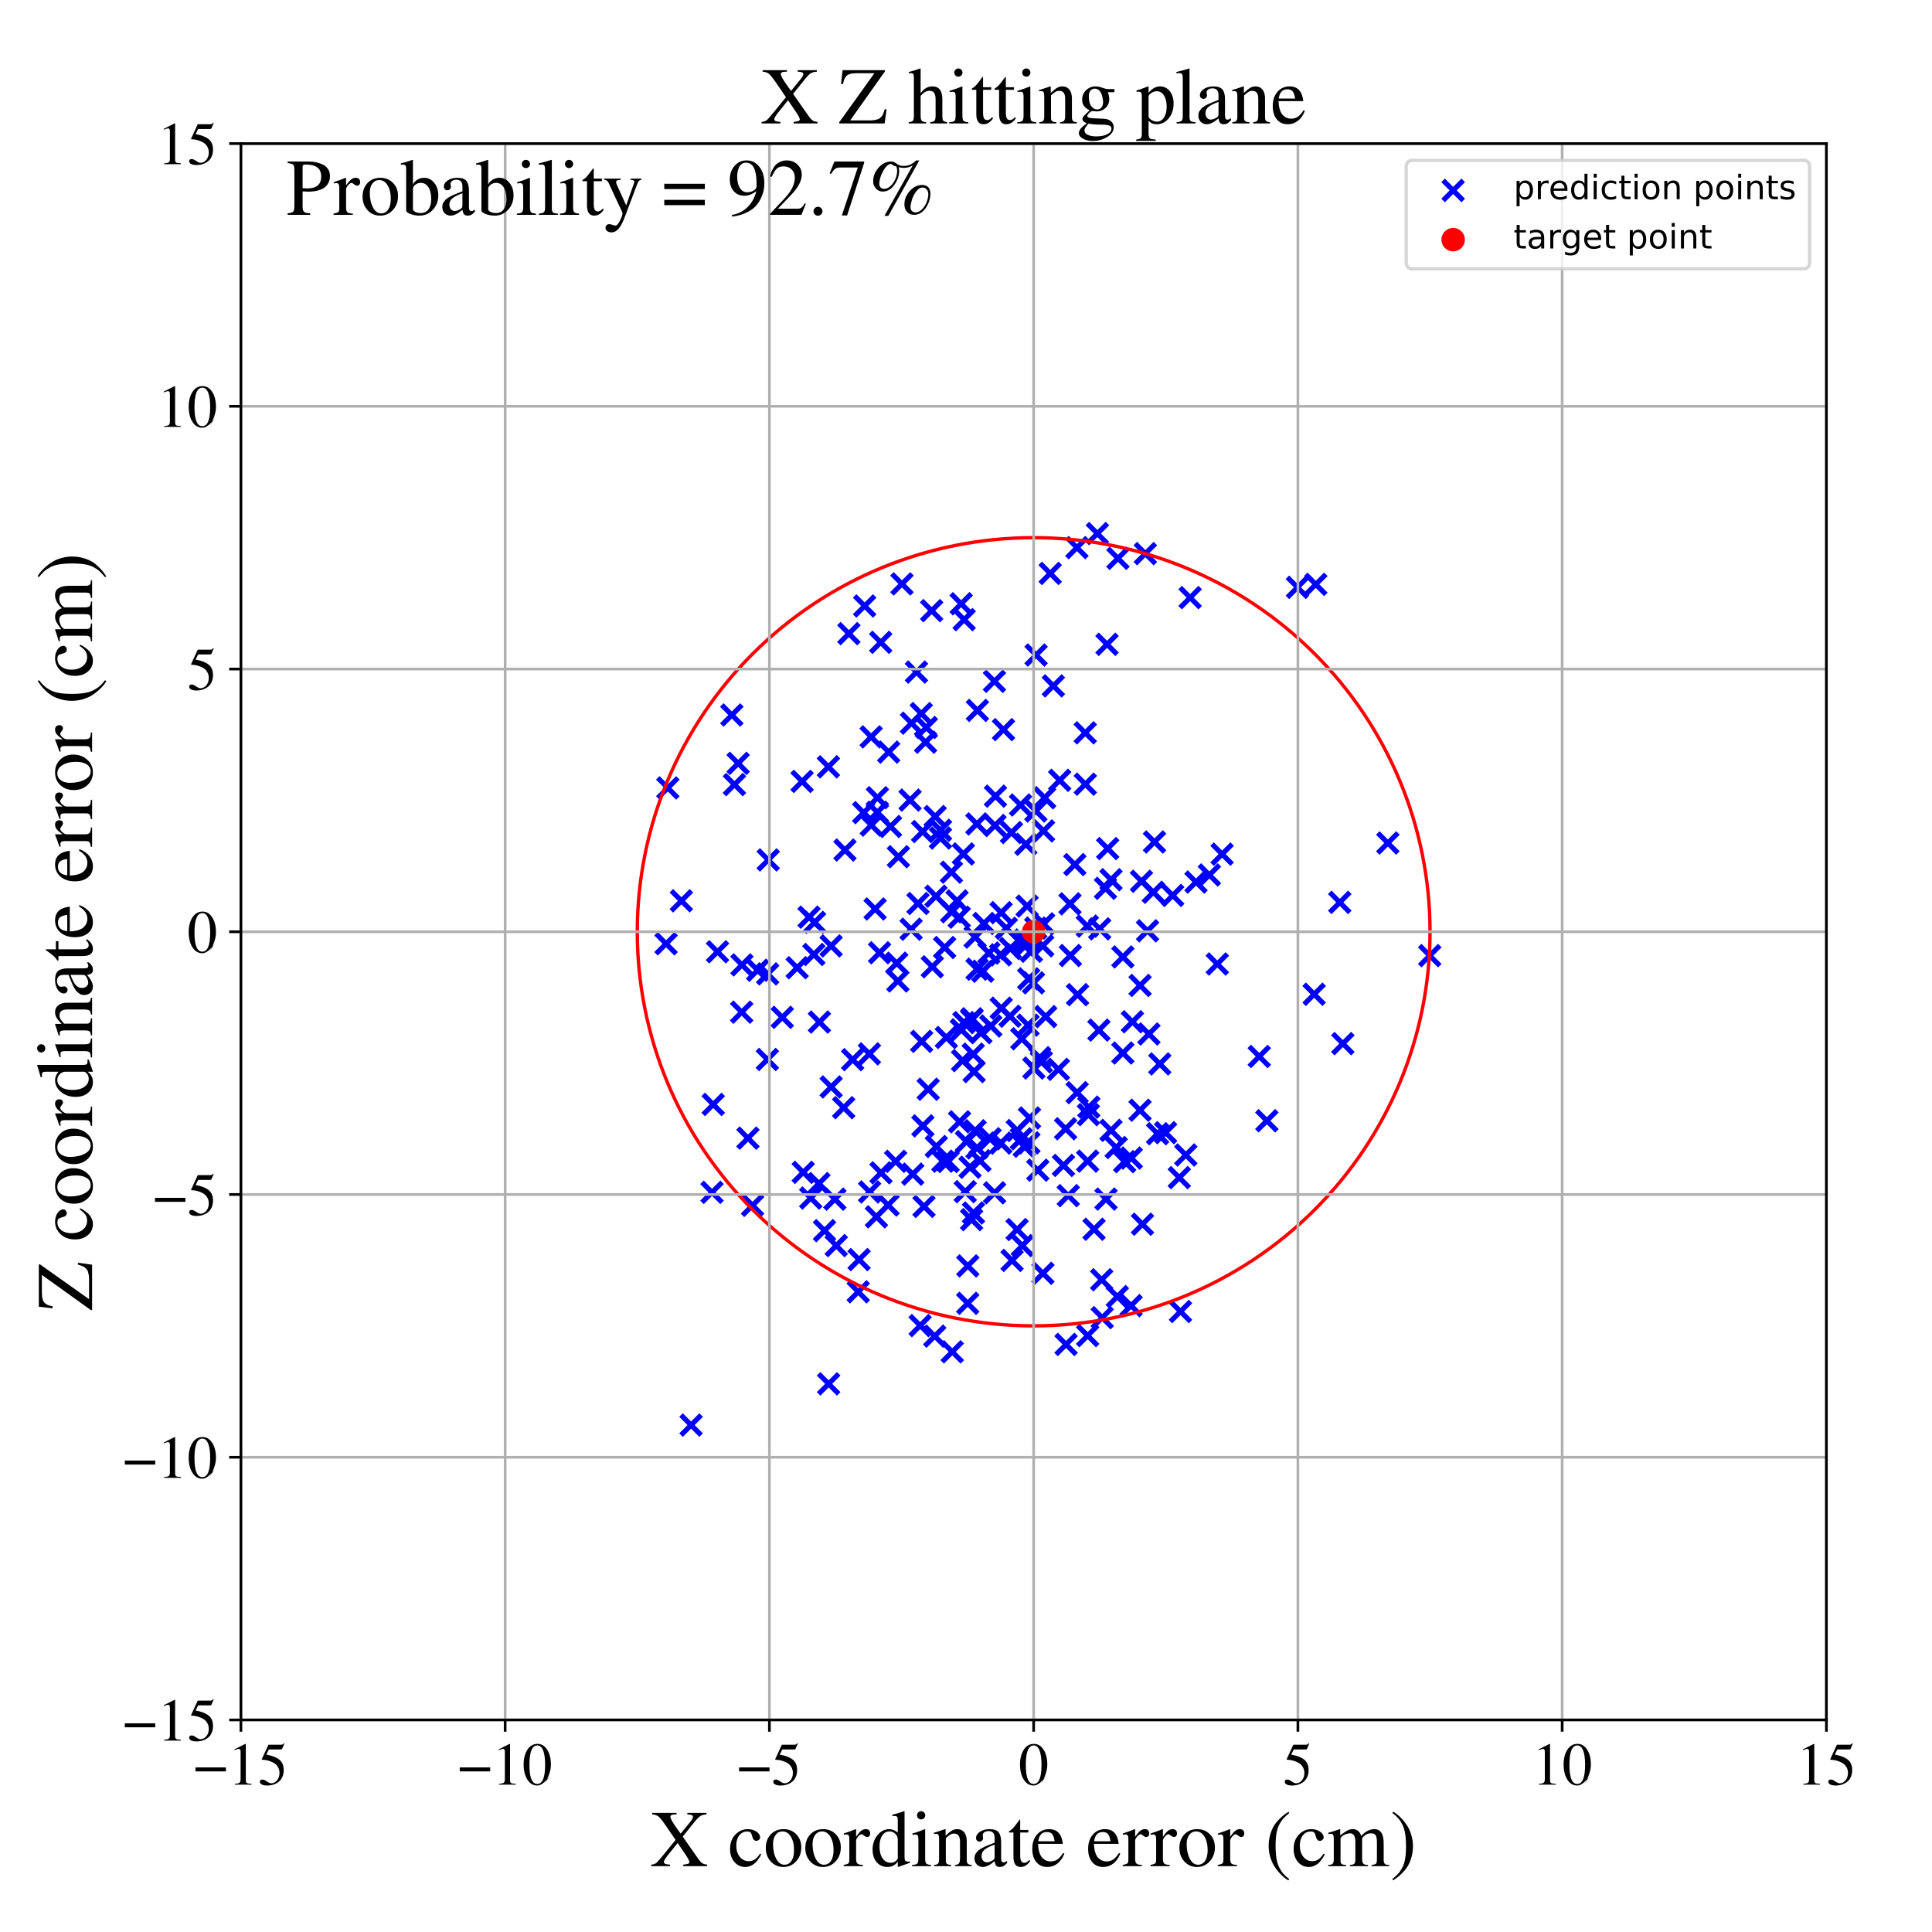 <?xml version="1.0" encoding="utf-8" standalone="no"?>
<!DOCTYPE svg PUBLIC "-//W3C//DTD SVG 1.1//EN"
  "http://www.w3.org/Graphics/SVG/1.1/DTD/svg11.dtd">
<!-- Created with matplotlib (https://matplotlib.org/) -->
<svg height="576pt" version="1.1" viewBox="0 0 576 576" width="576pt" xmlns="http://www.w3.org/2000/svg" xmlns:xlink="http://www.w3.org/1999/xlink">
 <defs>
  <style type="text/css">
*{stroke-linecap:butt;stroke-linejoin:round;}
  </style>
 </defs>
 <g id="figure_1">
  <g id="patch_1">
   <path d="M 0 576 
L 576 576 
L 576 0 
L 0 0 
z
" style="fill:#ffffff;"/>
  </g>
  <g id="axes_1">
   <g id="patch_2">
    <path d="M 71.822 512.784 
L 544.52 512.784 
L 544.52 42.802 
L 71.822 42.802 
z
" style="fill:#ffffff;"/>
   </g>
   <g id="PathCollection_1">
    <defs>
     <path d="M -3 3 
L 3 -3 
M -3 -3 
L 3 3 
" id="m0077deb5fd" style="stroke:#0000ff;stroke-width:1.5;"/>
    </defs>
    <g clip-path="url(#p9a751ae155)">
     <use style="fill:#0000ff;stroke:#0000ff;stroke-width:1.5;" x="264.953" xlink:href="#m0077deb5fd" y="224.229"/>
     <use style="fill:#0000ff;stroke:#0000ff;stroke-width:1.5;" x="280.413" xlink:href="#m0077deb5fd" y="247.533"/>
     <use style="fill:#0000ff;stroke:#0000ff;stroke-width:1.5;" x="280.382" xlink:href="#m0077deb5fd" y="249.856"/>
     <use style="fill:#0000ff;stroke:#0000ff;stroke-width:1.5;" x="296.639" xlink:href="#m0077deb5fd" y="246.103"/>
     <use style="fill:#0000ff;stroke:#0000ff;stroke-width:1.5;" x="296.529" xlink:href="#m0077deb5fd" y="355.621"/>
     <use style="fill:#0000ff;stroke:#0000ff;stroke-width:1.5;" x="292.442" xlink:href="#m0077deb5fd" y="307.88"/>
     <use style="fill:#0000ff;stroke:#0000ff;stroke-width:1.5;" x="306.692" xlink:href="#m0077deb5fd" y="291.833"/>
     <use style="fill:#0000ff;stroke:#0000ff;stroke-width:1.5;" x="298.473" xlink:href="#m0077deb5fd" y="272.095"/>
     <use style="fill:#0000ff;stroke:#0000ff;stroke-width:1.5;" x="426.251" xlink:href="#m0077deb5fd" y="284.902"/>
     <use style="fill:#0000ff;stroke:#0000ff;stroke-width:1.5;" x="257.787" xlink:href="#m0077deb5fd" y="180.664"/>
     <use style="fill:#0000ff;stroke:#0000ff;stroke-width:1.5;" x="285.338" xlink:href="#m0077deb5fd" y="268.597"/>
     <use style="fill:#0000ff;stroke:#0000ff;stroke-width:1.5;" x="262.573" xlink:href="#m0077deb5fd" y="191.505"/>
     <use style="fill:#0000ff;stroke:#0000ff;stroke-width:1.5;" x="288.539" xlink:href="#m0077deb5fd" y="377.414"/>
     <use style="fill:#0000ff;stroke:#0000ff;stroke-width:1.5;" x="324.171" xlink:href="#m0077deb5fd" y="276.101"/>
     <use style="fill:#0000ff;stroke:#0000ff;stroke-width:1.5;" x="349.621" xlink:href="#m0077deb5fd" y="266.955"/>
     <use style="fill:#0000ff;stroke:#0000ff;stroke-width:1.5;" x="324.271" xlink:href="#m0077deb5fd" y="398.193"/>
     <use style="fill:#0000ff;stroke:#0000ff;stroke-width:1.5;" x="298.367" xlink:href="#m0077deb5fd" y="340.796"/>
     <use style="fill:#0000ff;stroke:#0000ff;stroke-width:1.5;" x="287.773" xlink:href="#m0077deb5fd" y="355.277"/>
     <use style="fill:#0000ff;stroke:#0000ff;stroke-width:1.5;" x="273.686" xlink:href="#m0077deb5fd" y="269.368"/>
     <use style="fill:#0000ff;stroke:#0000ff;stroke-width:1.5;" x="285.984" xlink:href="#m0077deb5fd" y="273.449"/>
     <use style="fill:#0000ff;stroke:#0000ff;stroke-width:1.5;" x="292.991" xlink:href="#m0077deb5fd" y="289.554"/>
     <use style="fill:#0000ff;stroke:#0000ff;stroke-width:1.5;" x="327.849" xlink:href="#m0077deb5fd" y="276.918"/>
     <use style="fill:#0000ff;stroke:#0000ff;stroke-width:1.5;" x="569.22" xlink:href="#m0077deb5fd" y="282.144"/>
     <use style="fill:#0000ff;stroke:#0000ff;stroke-width:1.5;" x="289.203" xlink:href="#m0077deb5fd" y="348"/>
     <use style="fill:#0000ff;stroke:#0000ff;stroke-width:1.5;" x="271.628" xlink:href="#m0077deb5fd" y="277.035"/>
     <use style="fill:#0000ff;stroke:#0000ff;stroke-width:1.5;" x="251.913" xlink:href="#m0077deb5fd" y="253.426"/>
     <use style="fill:#0000ff;stroke:#0000ff;stroke-width:1.5;" x="308.241" xlink:href="#m0077deb5fd" y="318.418"/>
     <use style="fill:#0000ff;stroke:#0000ff;stroke-width:1.5;" x="324.268" xlink:href="#m0077deb5fd" y="346.172"/>
     <use style="fill:#0000ff;stroke:#0000ff;stroke-width:1.5;" x="306.754" xlink:href="#m0077deb5fd" y="340.728"/>
     <use style="fill:#0000ff;stroke:#0000ff;stroke-width:1.5;" x="329.74" xlink:href="#m0077deb5fd" y="357.485"/>
     <use style="fill:#0000ff;stroke:#0000ff;stroke-width:1.5;" x="347.506" xlink:href="#m0077deb5fd" y="337.686"/>
     <use style="fill:#0000ff;stroke:#0000ff;stroke-width:1.5;" x="283.899" xlink:href="#m0077deb5fd" y="403.023"/>
     <use style="fill:#0000ff;stroke:#0000ff;stroke-width:1.5;" x="291.278" xlink:href="#m0077deb5fd" y="342.24"/>
     <use style="fill:#0000ff;stroke:#0000ff;stroke-width:1.5;" x="275.066" xlink:href="#m0077deb5fd" y="247.916"/>
     <use style="fill:#0000ff;stroke:#0000ff;stroke-width:1.5;" x="317.838" xlink:href="#m0077deb5fd" y="400.826"/>
     <use style="fill:#0000ff;stroke:#0000ff;stroke-width:1.5;" x="301.732" xlink:href="#m0077deb5fd" y="375.774"/>
     <use style="fill:#0000ff;stroke:#0000ff;stroke-width:1.5;" x="307.498" xlink:href="#m0077deb5fd" y="283.603"/>
     <use style="fill:#0000ff;stroke:#0000ff;stroke-width:1.5;" x="212.642" xlink:href="#m0077deb5fd" y="329.271"/>
     <use style="fill:#0000ff;stroke:#0000ff;stroke-width:1.5;" x="203.148" xlink:href="#m0077deb5fd" y="268.56"/>
     <use style="fill:#0000ff;stroke:#0000ff;stroke-width:1.5;" x="282.136" xlink:href="#m0077deb5fd" y="309.309"/>
     <use style="fill:#0000ff;stroke:#0000ff;stroke-width:1.5;" x="318.496" xlink:href="#m0077deb5fd" y="356.469"/>
     <use style="fill:#0000ff;stroke:#0000ff;stroke-width:1.5;" x="267.694" xlink:href="#m0077deb5fd" y="292.464"/>
     <use style="fill:#0000ff;stroke:#0000ff;stroke-width:1.5;" x="265.494" xlink:href="#m0077deb5fd" y="246.407"/>
     <use style="fill:#0000ff;stroke:#0000ff;stroke-width:1.5;" x="199.109" xlink:href="#m0077deb5fd" y="234.909"/>
     <use style="fill:#0000ff;stroke:#0000ff;stroke-width:1.5;" x="256.129" xlink:href="#m0077deb5fd" y="375.531"/>
     <use style="fill:#0000ff;stroke:#0000ff;stroke-width:1.5;" x="296.483" xlink:href="#m0077deb5fd" y="203.127"/>
     <use style="fill:#0000ff;stroke:#0000ff;stroke-width:1.5;" x="324.621" xlink:href="#m0077deb5fd" y="330.076"/>
     <use style="fill:#0000ff;stroke:#0000ff;stroke-width:1.5;" x="277.957" xlink:href="#m0077deb5fd" y="288.238"/>
     <use style="fill:#0000ff;stroke:#0000ff;stroke-width:1.5;" x="282.678" xlink:href="#m0077deb5fd" y="346.285"/>
     <use style="fill:#0000ff;stroke:#0000ff;stroke-width:1.5;" x="271.739" xlink:href="#m0077deb5fd" y="215.603"/>
     <use style="fill:#0000ff;stroke:#0000ff;stroke-width:1.5;" x="198.588" xlink:href="#m0077deb5fd" y="281.371"/>
     <use style="fill:#0000ff;stroke:#0000ff;stroke-width:1.5;" x="305.603" xlink:href="#m0077deb5fd" y="280.237"/>
     <use style="fill:#0000ff;stroke:#0000ff;stroke-width:1.5;" x="303.234" xlink:href="#m0077deb5fd" y="366.573"/>
     <use style="fill:#0000ff;stroke:#0000ff;stroke-width:1.5;" x="337.62" xlink:href="#m0077deb5fd" y="304.628"/>
     <use style="fill:#0000ff;stroke:#0000ff;stroke-width:1.5;" x="295.393" xlink:href="#m0077deb5fd" y="305.897"/>
     <use style="fill:#0000ff;stroke:#0000ff;stroke-width:1.5;" x="315.55" xlink:href="#m0077deb5fd" y="318.809"/>
     <use style="fill:#0000ff;stroke:#0000ff;stroke-width:1.5;" x="354.825" xlink:href="#m0077deb5fd" y="178.171"/>
     <use style="fill:#0000ff;stroke:#0000ff;stroke-width:1.5;" x="245.824" xlink:href="#m0077deb5fd" y="366.898"/>
     <use style="fill:#0000ff;stroke:#0000ff;stroke-width:1.5;" x="310.933" xlink:href="#m0077deb5fd" y="379.624"/>
     <use style="fill:#0000ff;stroke:#0000ff;stroke-width:1.5;" x="306.217" xlink:href="#m0077deb5fd" y="270.132"/>
     <use style="fill:#0000ff;stroke:#0000ff;stroke-width:1.5;" x="332.779" xlink:href="#m0077deb5fd" y="342.124"/>
     <use style="fill:#0000ff;stroke:#0000ff;stroke-width:1.5;" x="276.731" xlink:href="#m0077deb5fd" y="324.743"/>
     <use style="fill:#0000ff;stroke:#0000ff;stroke-width:1.5;" x="244.152" xlink:href="#m0077deb5fd" y="352.859"/>
     <use style="fill:#0000ff;stroke:#0000ff;stroke-width:1.5;" x="327.172" xlink:href="#m0077deb5fd" y="159.077"/>
     <use style="fill:#0000ff;stroke:#0000ff;stroke-width:1.5;" x="318.998" xlink:href="#m0077deb5fd" y="269.46"/>
     <use style="fill:#0000ff;stroke:#0000ff;stroke-width:1.5;" x="291.243" xlink:href="#m0077deb5fd" y="245.647"/>
     <use style="fill:#0000ff;stroke:#0000ff;stroke-width:1.5;" x="308.833" xlink:href="#m0077deb5fd" y="241.792"/>
     <use style="fill:#0000ff;stroke:#0000ff;stroke-width:1.5;" x="-1" xlink:href="#m0077deb5fd" y="265.231"/>
     <use style="fill:#0000ff;stroke:#0000ff;stroke-width:1.5;" x="-1" xlink:href="#m0077deb5fd" y="284.34"/>
     <use style="fill:#0000ff;stroke:#0000ff;stroke-width:1.5;" x="237.668" xlink:href="#m0077deb5fd" y="288.514"/>
     <use style="fill:#0000ff;stroke:#0000ff;stroke-width:1.5;" x="323.548" xlink:href="#m0077deb5fd" y="218.485"/>
     <use style="fill:#0000ff;stroke:#0000ff;stroke-width:1.5;" x="290.23" xlink:href="#m0077deb5fd" y="361.631"/>
     <use style="fill:#0000ff;stroke:#0000ff;stroke-width:1.5;" x="276.174" xlink:href="#m0077deb5fd" y="216.888"/>
     <use style="fill:#0000ff;stroke:#0000ff;stroke-width:1.5;" x="290.718" xlink:href="#m0077deb5fd" y="279.392"/>
     <use style="fill:#0000ff;stroke:#0000ff;stroke-width:1.5;" x="241.21" xlink:href="#m0077deb5fd" y="273.437"/>
     <use style="fill:#0000ff;stroke:#0000ff;stroke-width:1.5;" x="305.351" xlink:href="#m0077deb5fd" y="341.741"/>
     <use style="fill:#0000ff;stroke:#0000ff;stroke-width:1.5;" x="244.295" xlink:href="#m0077deb5fd" y="304.709"/>
     <use style="fill:#0000ff;stroke:#0000ff;stroke-width:1.5;" x="267.35" xlink:href="#m0077deb5fd" y="287.157"/>
     <use style="fill:#0000ff;stroke:#0000ff;stroke-width:1.5;" x="-1" xlink:href="#m0077deb5fd" y="374.752"/>
     <use style="fill:#0000ff;stroke:#0000ff;stroke-width:1.5;" x="-1" xlink:href="#m0077deb5fd" y="364.951"/>
     <use style="fill:#0000ff;stroke:#0000ff;stroke-width:1.5;" x="287.219" xlink:href="#m0077deb5fd" y="254.596"/>
     <use style="fill:#0000ff;stroke:#0000ff;stroke-width:1.5;" x="239.135" xlink:href="#m0077deb5fd" y="232.969"/>
     <use style="fill:#0000ff;stroke:#0000ff;stroke-width:1.5;" x="259.198" xlink:href="#m0077deb5fd" y="314.192"/>
     <use style="fill:#0000ff;stroke:#0000ff;stroke-width:1.5;" x="239.468" xlink:href="#m0077deb5fd" y="349.514"/>
     <use style="fill:#0000ff;stroke:#0000ff;stroke-width:1.5;" x="304.257" xlink:href="#m0077deb5fd" y="239.997"/>
     <use style="fill:#0000ff;stroke:#0000ff;stroke-width:1.5;" x="335.303" xlink:href="#m0077deb5fd" y="346.332"/>
     <use style="fill:#0000ff;stroke:#0000ff;stroke-width:1.5;" x="320.45" xlink:href="#m0077deb5fd" y="257.762"/>
     <use style="fill:#0000ff;stroke:#0000ff;stroke-width:1.5;" x="213.92" xlink:href="#m0077deb5fd" y="283.757"/>
     <use style="fill:#0000ff;stroke:#0000ff;stroke-width:1.5;" x="218.19" xlink:href="#m0077deb5fd" y="213.171"/>
     <use style="fill:#0000ff;stroke:#0000ff;stroke-width:1.5;" x="283.724" xlink:href="#m0077deb5fd" y="271.846"/>
     <use style="fill:#0000ff;stroke:#0000ff;stroke-width:1.5;" x="341.469" xlink:href="#m0077deb5fd" y="165.058"/>
     <use style="fill:#0000ff;stroke:#0000ff;stroke-width:1.5;" x="364.352" xlink:href="#m0077deb5fd" y="254.648"/>
     <use style="fill:#0000ff;stroke:#0000ff;stroke-width:1.5;" x="241.711" xlink:href="#m0077deb5fd" y="357.188"/>
     <use style="fill:#0000ff;stroke:#0000ff;stroke-width:1.5;" x="353.532" xlink:href="#m0077deb5fd" y="344.341"/>
     <use style="fill:#0000ff;stroke:#0000ff;stroke-width:1.5;" x="224.368" xlink:href="#m0077deb5fd" y="359.351"/>
     <use style="fill:#0000ff;stroke:#0000ff;stroke-width:1.5;" x="268.91" xlink:href="#m0077deb5fd" y="174.08"/>
     <use style="fill:#0000ff;stroke:#0000ff;stroke-width:1.5;" x="259.725" xlink:href="#m0077deb5fd" y="219.69"/>
     <use style="fill:#0000ff;stroke:#0000ff;stroke-width:1.5;" x="304.49" xlink:href="#m0077deb5fd" y="339.522"/>
     <use style="fill:#0000ff;stroke:#0000ff;stroke-width:1.5;" x="321.253" xlink:href="#m0077deb5fd" y="296.544"/>
     <use style="fill:#0000ff;stroke:#0000ff;stroke-width:1.5;" x="286.619" xlink:href="#m0077deb5fd" y="307.019"/>
     <use style="fill:#0000ff;stroke:#0000ff;stroke-width:1.5;" x="278.799" xlink:href="#m0077deb5fd" y="243.429"/>
     <use style="fill:#0000ff;stroke:#0000ff;stroke-width:1.5;" x="220.075" xlink:href="#m0077deb5fd" y="227.579"/>
     <use style="fill:#0000ff;stroke:#0000ff;stroke-width:1.5;" x="306.93" xlink:href="#m0077deb5fd" y="333.306"/>
     <use style="fill:#0000ff;stroke:#0000ff;stroke-width:1.5;" x="305.573" xlink:href="#m0077deb5fd" y="282.12"/>
     <use style="fill:#0000ff;stroke:#0000ff;stroke-width:1.5;" x="242.633" xlink:href="#m0077deb5fd" y="284.564"/>
     <use style="fill:#0000ff;stroke:#0000ff;stroke-width:1.5;" x="294.824" xlink:href="#m0077deb5fd" y="284.139"/>
     <use style="fill:#0000ff;stroke:#0000ff;stroke-width:1.5;" x="311.451" xlink:href="#m0077deb5fd" y="237.836"/>
     <use style="fill:#0000ff;stroke:#0000ff;stroke-width:1.5;" x="323.571" xlink:href="#m0077deb5fd" y="233.79"/>
     <use style="fill:#0000ff;stroke:#0000ff;stroke-width:1.5;" x="319.118" xlink:href="#m0077deb5fd" y="284.876"/>
     <use style="fill:#0000ff;stroke:#0000ff;stroke-width:1.5;" x="290.154" xlink:href="#m0077deb5fd" y="314.276"/>
     <use style="fill:#0000ff;stroke:#0000ff;stroke-width:1.5;" x="314.039" xlink:href="#m0077deb5fd" y="204.485"/>
     <use style="fill:#0000ff;stroke:#0000ff;stroke-width:1.5;" x="261.558" xlink:href="#m0077deb5fd" y="242.164"/>
     <use style="fill:#0000ff;stroke:#0000ff;stroke-width:1.5;" x="311.763" xlink:href="#m0077deb5fd" y="303.08"/>
     <use style="fill:#0000ff;stroke:#0000ff;stroke-width:1.5;" x="242.851" xlink:href="#m0077deb5fd" y="274.983"/>
     <use style="fill:#0000ff;stroke:#0000ff;stroke-width:1.5;" x="334.777" xlink:href="#m0077deb5fd" y="285.298"/>
     <use style="fill:#0000ff;stroke:#0000ff;stroke-width:1.5;" x="301.559" xlink:href="#m0077deb5fd" y="248.215"/>
     <use style="fill:#0000ff;stroke:#0000ff;stroke-width:1.5;" x="278.681" xlink:href="#m0077deb5fd" y="398.345"/>
     <use style="fill:#0000ff;stroke:#0000ff;stroke-width:1.5;" x="313.105" xlink:href="#m0077deb5fd" y="170.951"/>
     <use style="fill:#0000ff;stroke:#0000ff;stroke-width:1.5;" x="271.32" xlink:href="#m0077deb5fd" y="238.538"/>
     <use style="fill:#0000ff;stroke:#0000ff;stroke-width:1.5;" x="279.148" xlink:href="#m0077deb5fd" y="341.819"/>
     <use style="fill:#0000ff;stroke:#0000ff;stroke-width:1.5;" x="277.763" xlink:href="#m0077deb5fd" y="182.059"/>
     <use style="fill:#0000ff;stroke:#0000ff;stroke-width:1.5;" x="356.571" xlink:href="#m0077deb5fd" y="262.97"/>
     <use style="fill:#0000ff;stroke:#0000ff;stroke-width:1.5;" x="288.148" xlink:href="#m0077deb5fd" y="340.363"/>
     <use style="fill:#0000ff;stroke:#0000ff;stroke-width:1.5;" x="317.698" xlink:href="#m0077deb5fd" y="336.525"/>
     <use style="fill:#0000ff;stroke:#0000ff;stroke-width:1.5;" x="281.633" xlink:href="#m0077deb5fd" y="282.492"/>
     <use style="fill:#0000ff;stroke:#0000ff;stroke-width:1.5;" x="345.111" xlink:href="#m0077deb5fd" y="337.997"/>
     <use style="fill:#0000ff;stroke:#0000ff;stroke-width:1.5;" x="293.344" xlink:href="#m0077deb5fd" y="275.33"/>
     <use style="fill:#0000ff;stroke:#0000ff;stroke-width:1.5;" x="317.058" xlink:href="#m0077deb5fd" y="347.454"/>
     <use style="fill:#0000ff;stroke:#0000ff;stroke-width:1.5;" x="259.756" xlink:href="#m0077deb5fd" y="246.004"/>
     <use style="fill:#0000ff;stroke:#0000ff;stroke-width:1.5;" x="262.229" xlink:href="#m0077deb5fd" y="284.053"/>
     <use style="fill:#0000ff;stroke:#0000ff;stroke-width:1.5;" x="251.535" xlink:href="#m0077deb5fd" y="330.24"/>
     <use style="fill:#0000ff;stroke:#0000ff;stroke-width:1.5;" x="391.797" xlink:href="#m0077deb5fd" y="296.426"/>
     <use style="fill:#0000ff;stroke:#0000ff;stroke-width:1.5;" x="321.134" xlink:href="#m0077deb5fd" y="325.765"/>
     <use style="fill:#0000ff;stroke:#0000ff;stroke-width:1.5;" x="229.037" xlink:href="#m0077deb5fd" y="256.373"/>
     <use style="fill:#0000ff;stroke:#0000ff;stroke-width:1.5;" x="333.299" xlink:href="#m0077deb5fd" y="166.459"/>
     <use style="fill:#0000ff;stroke:#0000ff;stroke-width:1.5;" x="327.633" xlink:href="#m0077deb5fd" y="307.113"/>
     <use style="fill:#0000ff;stroke:#0000ff;stroke-width:1.5;" x="308.787" xlink:href="#m0077deb5fd" y="276.692"/>
     <use style="fill:#0000ff;stroke:#0000ff;stroke-width:1.5;" x="247.781" xlink:href="#m0077deb5fd" y="282.016"/>
     <use style="fill:#0000ff;stroke:#0000ff;stroke-width:1.5;" x="342.12" xlink:href="#m0077deb5fd" y="277.506"/>
     <use style="fill:#0000ff;stroke:#0000ff;stroke-width:1.5;" x="377.697" xlink:href="#m0077deb5fd" y="334.138"/>
     <use style="fill:#0000ff;stroke:#0000ff;stroke-width:1.5;" x="261.298" xlink:href="#m0077deb5fd" y="362.782"/>
     <use style="fill:#0000ff;stroke:#0000ff;stroke-width:1.5;" x="247.794" xlink:href="#m0077deb5fd" y="324.055"/>
     <use style="fill:#0000ff;stroke:#0000ff;stroke-width:1.5;" x="331.232" xlink:href="#m0077deb5fd" y="262.271"/>
     <use style="fill:#0000ff;stroke:#0000ff;stroke-width:1.5;" x="262.655" xlink:href="#m0077deb5fd" y="349.659"/>
     <use style="fill:#0000ff;stroke:#0000ff;stroke-width:1.5;" x="296.783" xlink:href="#m0077deb5fd" y="237.364"/>
     <use style="fill:#0000ff;stroke:#0000ff;stroke-width:1.5;" x="304.646" xlink:href="#m0077deb5fd" y="309.7"/>
     <use style="fill:#0000ff;stroke:#0000ff;stroke-width:1.5;" x="289.667" xlink:href="#m0077deb5fd" y="363.62"/>
     <use style="fill:#0000ff;stroke:#0000ff;stroke-width:1.5;" x="218.965" xlink:href="#m0077deb5fd" y="233.915"/>
     <use style="fill:#0000ff;stroke:#0000ff;stroke-width:1.5;" x="253.086" xlink:href="#m0077deb5fd" y="188.91"/>
     <use style="fill:#0000ff;stroke:#0000ff;stroke-width:1.5;" x="298.343" xlink:href="#m0077deb5fd" y="284.664"/>
     <use style="fill:#0000ff;stroke:#0000ff;stroke-width:1.5;" x="328.444" xlink:href="#m0077deb5fd" y="381.537"/>
     <use style="fill:#0000ff;stroke:#0000ff;stroke-width:1.5;" x="343.846" xlink:href="#m0077deb5fd" y="266.009"/>
     <use style="fill:#0000ff;stroke:#0000ff;stroke-width:1.5;" x="340.609" xlink:href="#m0077deb5fd" y="364.979"/>
     <use style="fill:#0000ff;stroke:#0000ff;stroke-width:1.5;" x="337.274" xlink:href="#m0077deb5fd" y="345.258"/>
     <use style="fill:#0000ff;stroke:#0000ff;stroke-width:1.5;" x="337.222" xlink:href="#m0077deb5fd" y="389.254"/>
     <use style="fill:#0000ff;stroke:#0000ff;stroke-width:1.5;" x="225.886" xlink:href="#m0077deb5fd" y="289.267"/>
     <use style="fill:#0000ff;stroke:#0000ff;stroke-width:1.5;" x="339.878" xlink:href="#m0077deb5fd" y="331"/>
     <use style="fill:#0000ff;stroke:#0000ff;stroke-width:1.5;" x="233.227" xlink:href="#m0077deb5fd" y="303.308"/>
     <use style="fill:#0000ff;stroke:#0000ff;stroke-width:1.5;" x="221.125" xlink:href="#m0077deb5fd" y="301.761"/>
     <use style="fill:#0000ff;stroke:#0000ff;stroke-width:1.5;" x="340.312" xlink:href="#m0077deb5fd" y="262.743"/>
     <use style="fill:#0000ff;stroke:#0000ff;stroke-width:1.5;" x="283.656" xlink:href="#m0077deb5fd" y="260.021"/>
     <use style="fill:#0000ff;stroke:#0000ff;stroke-width:1.5;" x="311.152" xlink:href="#m0077deb5fd" y="275.431"/>
     <use style="fill:#0000ff;stroke:#0000ff;stroke-width:1.5;" x="274.782" xlink:href="#m0077deb5fd" y="310.467"/>
     <use style="fill:#0000ff;stroke:#0000ff;stroke-width:1.5;" x="275.944" xlink:href="#m0077deb5fd" y="221.272"/>
     <use style="fill:#0000ff;stroke:#0000ff;stroke-width:1.5;" x="301.116" xlink:href="#m0077deb5fd" y="302.972"/>
     <use style="fill:#0000ff;stroke:#0000ff;stroke-width:1.5;" x="321.082" xlink:href="#m0077deb5fd" y="163.265"/>
     <use style="fill:#0000ff;stroke:#0000ff;stroke-width:1.5;" x="-1" xlink:href="#m0077deb5fd" y="284.384"/>
     <use style="fill:#0000ff;stroke:#0000ff;stroke-width:1.5;" x="-1" xlink:href="#m0077deb5fd" y="298.807"/>
     <use style="fill:#0000ff;stroke:#0000ff;stroke-width:1.5;" x="392.288" xlink:href="#m0077deb5fd" y="174.218"/>
     <use style="fill:#0000ff;stroke:#0000ff;stroke-width:1.5;" x="311.118" xlink:href="#m0077deb5fd" y="247.729"/>
     <use style="fill:#0000ff;stroke:#0000ff;stroke-width:1.5;" x="287.448" xlink:href="#m0077deb5fd" y="184.742"/>
     <use style="fill:#0000ff;stroke:#0000ff;stroke-width:1.5;" x="308.132" xlink:href="#m0077deb5fd" y="293.026"/>
     <use style="fill:#0000ff;stroke:#0000ff;stroke-width:1.5;" x="399.435" xlink:href="#m0077deb5fd" y="269.03"/>
     <use style="fill:#0000ff;stroke:#0000ff;stroke-width:1.5;" x="375.434" xlink:href="#m0077deb5fd" y="314.97"/>
     <use style="fill:#0000ff;stroke:#0000ff;stroke-width:1.5;" x="267.844" xlink:href="#m0077deb5fd" y="255.417"/>
     <use style="fill:#0000ff;stroke:#0000ff;stroke-width:1.5;" x="330.237" xlink:href="#m0077deb5fd" y="252.992"/>
     <use style="fill:#0000ff;stroke:#0000ff;stroke-width:1.5;" x="328.613" xlink:href="#m0077deb5fd" y="392.848"/>
     <use style="fill:#0000ff;stroke:#0000ff;stroke-width:1.5;" x="249.316" xlink:href="#m0077deb5fd" y="371.357"/>
     <use style="fill:#0000ff;stroke:#0000ff;stroke-width:1.5;" x="257.497" xlink:href="#m0077deb5fd" y="242.28"/>
     <use style="fill:#0000ff;stroke:#0000ff;stroke-width:1.5;" x="295.179" xlink:href="#m0077deb5fd" y="339.489"/>
     <use style="fill:#0000ff;stroke:#0000ff;stroke-width:1.5;" x="222.994" xlink:href="#m0077deb5fd" y="339.318"/>
     <use style="fill:#0000ff;stroke:#0000ff;stroke-width:1.5;" x="344.206" xlink:href="#m0077deb5fd" y="251.018"/>
     <use style="fill:#0000ff;stroke:#0000ff;stroke-width:1.5;" x="228.872" xlink:href="#m0077deb5fd" y="290.357"/>
     <use style="fill:#0000ff;stroke:#0000ff;stroke-width:1.5;" x="246.977" xlink:href="#m0077deb5fd" y="228.616"/>
     <use style="fill:#0000ff;stroke:#0000ff;stroke-width:1.5;" x="305.847" xlink:href="#m0077deb5fd" y="251.712"/>
     <use style="fill:#0000ff;stroke:#0000ff;stroke-width:1.5;" x="286.079" xlink:href="#m0077deb5fd" y="334.454"/>
     <use style="fill:#0000ff;stroke:#0000ff;stroke-width:1.5;" x="329.585" xlink:href="#m0077deb5fd" y="264.837"/>
     <use style="fill:#0000ff;stroke:#0000ff;stroke-width:1.5;" x="254.204" xlink:href="#m0077deb5fd" y="315.923"/>
     <use style="fill:#0000ff;stroke:#0000ff;stroke-width:1.5;" x="308.895" xlink:href="#m0077deb5fd" y="195.286"/>
     <use style="fill:#0000ff;stroke:#0000ff;stroke-width:1.5;" x="309.409" xlink:href="#m0077deb5fd" y="348.865"/>
     <use style="fill:#0000ff;stroke:#0000ff;stroke-width:1.5;" x="274.33" xlink:href="#m0077deb5fd" y="395.204"/>
     <use style="fill:#0000ff;stroke:#0000ff;stroke-width:1.5;" x="291.296" xlink:href="#m0077deb5fd" y="288.948"/>
     <use style="fill:#0000ff;stroke:#0000ff;stroke-width:1.5;" x="310.455" xlink:href="#m0077deb5fd" y="316.577"/>
     <use style="fill:#0000ff;stroke:#0000ff;stroke-width:1.5;" x="221.199" xlink:href="#m0077deb5fd" y="287.673"/>
     <use style="fill:#0000ff;stroke:#0000ff;stroke-width:1.5;" x="288.508" xlink:href="#m0077deb5fd" y="388.57"/>
     <use style="fill:#0000ff;stroke:#0000ff;stroke-width:1.5;" x="339.9" xlink:href="#m0077deb5fd" y="293.795"/>
     <use style="fill:#0000ff;stroke:#0000ff;stroke-width:1.5;" x="248.901" xlink:href="#m0077deb5fd" y="357.516"/>
     <use style="fill:#0000ff;stroke:#0000ff;stroke-width:1.5;" x="279.046" xlink:href="#m0077deb5fd" y="267.192"/>
     <use style="fill:#0000ff;stroke:#0000ff;stroke-width:1.5;" x="267.023" xlink:href="#m0077deb5fd" y="346.233"/>
     <use style="fill:#0000ff;stroke:#0000ff;stroke-width:1.5;" x="333.11" xlink:href="#m0077deb5fd" y="386.563"/>
     <use style="fill:#0000ff;stroke:#0000ff;stroke-width:1.5;" x="310.881" xlink:href="#m0077deb5fd" y="282.005"/>
     <use style="fill:#0000ff;stroke:#0000ff;stroke-width:1.5;" x="259.262" xlink:href="#m0077deb5fd" y="355.368"/>
     <use style="fill:#0000ff;stroke:#0000ff;stroke-width:1.5;" x="351.595" xlink:href="#m0077deb5fd" y="351.093"/>
     <use style="fill:#0000ff;stroke:#0000ff;stroke-width:1.5;" x="289.773" xlink:href="#m0077deb5fd" y="303.739"/>
     <use style="fill:#0000ff;stroke:#0000ff;stroke-width:1.5;" x="334.761" xlink:href="#m0077deb5fd" y="313.941"/>
     <use style="fill:#0000ff;stroke:#0000ff;stroke-width:1.5;" x="291.405" xlink:href="#m0077deb5fd" y="211.797"/>
     <use style="fill:#0000ff;stroke:#0000ff;stroke-width:1.5;" x="400.35" xlink:href="#m0077deb5fd" y="311.138"/>
     <use style="fill:#0000ff;stroke:#0000ff;stroke-width:1.5;" x="286.561" xlink:href="#m0077deb5fd" y="180"/>
     <use style="fill:#0000ff;stroke:#0000ff;stroke-width:1.5;" x="330.044" xlink:href="#m0077deb5fd" y="192.092"/>
     <use style="fill:#0000ff;stroke:#0000ff;stroke-width:1.5;" x="261.589" xlink:href="#m0077deb5fd" y="237.827"/>
     <use style="fill:#0000ff;stroke:#0000ff;stroke-width:1.5;" x="301.205" xlink:href="#m0077deb5fd" y="282.781"/>
     <use style="fill:#0000ff;stroke:#0000ff;stroke-width:1.5;" x="212.279" xlink:href="#m0077deb5fd" y="355.479"/>
     <use style="fill:#0000ff;stroke:#0000ff;stroke-width:1.5;" x="386.816" xlink:href="#m0077deb5fd" y="175.108"/>
     <use style="fill:#0000ff;stroke:#0000ff;stroke-width:1.5;" x="289.691" xlink:href="#m0077deb5fd" y="304.076"/>
     <use style="fill:#0000ff;stroke:#0000ff;stroke-width:1.5;" x="260.898" xlink:href="#m0077deb5fd" y="271"/>
     <use style="fill:#0000ff;stroke:#0000ff;stroke-width:1.5;" x="362.924" xlink:href="#m0077deb5fd" y="287.4"/>
     <use style="fill:#0000ff;stroke:#0000ff;stroke-width:1.5;" x="286.977" xlink:href="#m0077deb5fd" y="316.204"/>
     <use style="fill:#0000ff;stroke:#0000ff;stroke-width:1.5;" x="264.765" xlink:href="#m0077deb5fd" y="359.266"/>
     <use style="fill:#0000ff;stroke:#0000ff;stroke-width:1.5;" x="247.051" xlink:href="#m0077deb5fd" y="412.573"/>
     <use style="fill:#0000ff;stroke:#0000ff;stroke-width:1.5;" x="290.424" xlink:href="#m0077deb5fd" y="319.471"/>
     <use style="fill:#0000ff;stroke:#0000ff;stroke-width:1.5;" x="228.782" xlink:href="#m0077deb5fd" y="315.873"/>
     <use style="fill:#0000ff;stroke:#0000ff;stroke-width:1.5;" x="292.168" xlink:href="#m0077deb5fd" y="346.043"/>
     <use style="fill:#0000ff;stroke:#0000ff;stroke-width:1.5;" x="304.798" xlink:href="#m0077deb5fd" y="371.36"/>
     <use style="fill:#0000ff;stroke:#0000ff;stroke-width:1.5;" x="255.868" xlink:href="#m0077deb5fd" y="385.135"/>
     <use style="fill:#0000ff;stroke:#0000ff;stroke-width:1.5;" x="342.533" xlink:href="#m0077deb5fd" y="308.26"/>
     <use style="fill:#0000ff;stroke:#0000ff;stroke-width:1.5;" x="309.98" xlink:href="#m0077deb5fd" y="315.338"/>
     <use style="fill:#0000ff;stroke:#0000ff;stroke-width:1.5;" x="275.475" xlink:href="#m0077deb5fd" y="359.677"/>
     <use style="fill:#0000ff;stroke:#0000ff;stroke-width:1.5;" x="274.657" xlink:href="#m0077deb5fd" y="212.75"/>
     <use style="fill:#0000ff;stroke:#0000ff;stroke-width:1.5;" x="273.235" xlink:href="#m0077deb5fd" y="200.37"/>
     <use style="fill:#0000ff;stroke:#0000ff;stroke-width:1.5;" x="206.033" xlink:href="#m0077deb5fd" y="424.867"/>
     <use style="fill:#0000ff;stroke:#0000ff;stroke-width:1.5;" x="351.943" xlink:href="#m0077deb5fd" y="391.009"/>
     <use style="fill:#0000ff;stroke:#0000ff;stroke-width:1.5;" x="290.707" xlink:href="#m0077deb5fd" y="337.122"/>
     <use style="fill:#0000ff;stroke:#0000ff;stroke-width:1.5;" x="300.026" xlink:href="#m0077deb5fd" y="276.748"/>
     <use style="fill:#0000ff;stroke:#0000ff;stroke-width:1.5;" x="281.094" xlink:href="#m0077deb5fd" y="346.193"/>
     <use style="fill:#0000ff;stroke:#0000ff;stroke-width:1.5;" x="287.377" xlink:href="#m0077deb5fd" y="304.872"/>
     <use style="fill:#0000ff;stroke:#0000ff;stroke-width:1.5;" x="275.145" xlink:href="#m0077deb5fd" y="335.656"/>
     <use style="fill:#0000ff;stroke:#0000ff;stroke-width:1.5;" x="315.93" xlink:href="#m0077deb5fd" y="232.641"/>
     <use style="fill:#0000ff;stroke:#0000ff;stroke-width:1.5;" x="298.498" xlink:href="#m0077deb5fd" y="300.578"/>
     <use style="fill:#0000ff;stroke:#0000ff;stroke-width:1.5;" x="331.225" xlink:href="#m0077deb5fd" y="336.998"/>
     <use style="fill:#0000ff;stroke:#0000ff;stroke-width:1.5;" x="306.493" xlink:href="#m0077deb5fd" y="305.642"/>
     <use style="fill:#0000ff;stroke:#0000ff;stroke-width:1.5;" x="299.179" xlink:href="#m0077deb5fd" y="217.527"/>
     <use style="fill:#0000ff;stroke:#0000ff;stroke-width:1.5;" x="413.768" xlink:href="#m0077deb5fd" y="251.335"/>
     <use style="fill:#0000ff;stroke:#0000ff;stroke-width:1.5;" x="324.492" xlink:href="#m0077deb5fd" y="332.316"/>
     <use style="fill:#0000ff;stroke:#0000ff;stroke-width:1.5;" x="360.564" xlink:href="#m0077deb5fd" y="260.863"/>
     <use style="fill:#0000ff;stroke:#0000ff;stroke-width:1.5;" x="272.123" xlink:href="#m0077deb5fd" y="350.05"/>
     <use style="fill:#0000ff;stroke:#0000ff;stroke-width:1.5;" x="345.776" xlink:href="#m0077deb5fd" y="317.196"/>
     <use style="fill:#0000ff;stroke:#0000ff;stroke-width:1.5;" x="326.174" xlink:href="#m0077deb5fd" y="366.485"/>
     <use style="fill:#0000ff;stroke:#0000ff;stroke-width:1.5;" x="303.299" xlink:href="#m0077deb5fd" y="337.05"/>
    </g>
   </g>
   <g id="PathCollection_2">
    <defs>
     <path d="M 0 3 
C 0.796 3 1.559 2.684 2.121 2.121 
C 2.684 1.559 3 0.796 3 0 
C 3 -0.796 2.684 -1.559 2.121 -2.121 
C 1.559 -2.684 0.796 -3 0 -3 
C -0.796 -3 -1.559 -2.684 -2.121 -2.121 
C -2.684 -1.559 -3 -0.796 -3 0 
C -3 0.796 -2.684 1.559 -2.121 2.121 
C -1.559 2.684 -0.796 3 0 3 
z
" id="m7df8fe1b61" style="stroke:#ff0000;"/>
    </defs>
    <g clip-path="url(#p9a751ae155)">
     <use style="fill:#ff0000;stroke:#ff0000;" x="308.171" xlink:href="#m7df8fe1b61" y="277.793"/>
    </g>
   </g>
   <g id="patch_3">
    <path clip-path="url(#p9a751ae155)" d="M 308.171 395.288 
C 339.511 395.288 369.572 382.908 391.733 360.875 
C 413.894 338.841 426.346 308.953 426.346 277.793 
C 426.346 246.633 413.894 216.745 391.733 194.711 
C 369.572 172.677 339.511 160.297 308.171 160.297 
C 276.831 160.297 246.77 172.677 224.609 194.711 
C 202.448 216.745 189.997 246.633 189.997 277.793 
C 189.997 308.953 202.448 338.841 224.609 360.875 
C 246.77 382.908 276.831 395.288 308.171 395.288 
z
" style="fill:none;stroke:#ff0000;stroke-linejoin:miter;"/>
   </g>
   <g id="matplotlib.axis_1">
    <g id="xtick_1">
     <g id="line2d_1">
      <path clip-path="url(#p9a751ae155)" d="M 71.822 512.784 
L 71.822 42.802 
" style="fill:none;stroke:#b0b0b0;stroke-linecap:square;stroke-width:0.8;"/>
     </g>
     <g id="line2d_2">
      <defs>
       <path d="M 0 0 
L 0 3.5 
" id="m685bc9e639" style="stroke:#000000;stroke-width:0.8;"/>
      </defs>
      <g>
       <use style="stroke:#000000;stroke-width:0.8;" x="71.822" xlink:href="#m685bc9e639" y="512.784"/>
      </g>
     </g>
     <g id="text_1">
      <!-- −15 -->
      <defs>
       <path d="M 3 22 
L 3 28.594 
L 53.406 28.594 
L 53.406 22 
z
" id="FreeSerif-8722"/>
       <path d="M 18.297 59.297 
Q 16.5 59.297 11.094 57.094 
L 11.094 58.5 
L 29.094 67.594 
L 29.906 67.406 
L 29.906 7.406 
Q 29.906 3.797 31.703 2.688 
Q 33.5 1.594 39.406 1.5 
L 39.406 0 
L 11.797 0 
L 11.797 1.5 
Q 17.406 1.703 19.344 3.141 
Q 21.297 4.594 21.297 9.297 
L 21.297 54.594 
Q 21.297 59.297 18.297 59.297 
z
" id="FreeSerif-49"/>
       <path d="M 35.703 19.406 
Q 35.703 24.703 33.344 28.797 
Q 31 32.906 27.641 35.156 
Q 24.297 37.406 20.141 38.844 
Q 16 40.297 12.953 40.75 
Q 9.906 41.203 7.594 41.203 
Q 6.406 41.203 6.406 42 
Q 6.406 42.297 6.5 42.5 
L 17.406 66.203 
L 38.297 66.203 
Q 39.906 66.203 40.844 66.703 
Q 41.797 67.203 42.906 68.797 
L 43.797 68.094 
L 40 59.203 
Q 39.594 58.297 37.703 58.297 
L 18.094 58.297 
L 13.906 49.797 
Q 28.5 47.203 35.594 41.344 
Q 42.703 35.5 42.703 24.203 
Q 42.703 18.297 40.844 13.688 
Q 39 9.094 36.141 6.297 
Q 33.297 3.5 29.547 1.703 
Q 25.797 -0.094 22.344 -0.75 
Q 18.906 -1.406 15.406 -1.406 
Q 9.797 -1.406 6.5 0.25 
Q 3.203 1.906 3.203 4.797 
Q 3.203 8.5 7.5 8.5 
Q 10.297 8.5 14.75 5.391 
Q 19.203 2.297 21.797 2.297 
Q 27.703 2.297 31.703 7.25 
Q 35.703 12.203 35.703 19.406 
z
" id="FreeSerif-53"/>
      </defs>
      <g transform="translate(57.746 532.077)scale(0.18 -0.18)">
       <use xlink:href="#FreeSerif-8722"/>
       <use x="56.4" xlink:href="#FreeSerif-49"/>
       <use x="106.4" xlink:href="#FreeSerif-53"/>
      </g>
     </g>
    </g>
    <g id="xtick_2">
     <g id="line2d_3">
      <path clip-path="url(#p9a751ae155)" d="M 150.605 512.784 
L 150.605 42.802 
" style="fill:none;stroke:#b0b0b0;stroke-linecap:square;stroke-width:0.8;"/>
     </g>
     <g id="line2d_4">
      <g>
       <use style="stroke:#000000;stroke-width:0.8;" x="150.605" xlink:href="#m685bc9e639" y="512.784"/>
      </g>
     </g>
     <g id="text_2">
      <!-- −10 -->
      <defs>
       <path d="M 47.594 17.797 
Q 35.203 -1.406 25 -1.406 
Q 14.797 -1.406 8.594 8.391 
Q 2.406 18.203 2.406 33.594 
Q 2.406 48.094 8.594 57.844 
Q 14.797 67.594 25.406 67.594 
Q 35.203 67.594 41.391 58 
Q 47.594 48.406 47.594 33 
Q 47.594 17.797 35.203 -1.406 
z
M 25.094 65 
Q 12 65 12 32.703 
Q 12 1.203 25 1.203 
Q 38 1.203 38 32.797 
Q 38 48.5 34.703 56.75 
Q 31.406 65 25.094 65 
z
" id="FreeSerif-48"/>
      </defs>
      <g transform="translate(136.529 532.077)scale(0.18 -0.18)">
       <use xlink:href="#FreeSerif-8722"/>
       <use x="56.4" xlink:href="#FreeSerif-49"/>
       <use x="106.4" xlink:href="#FreeSerif-48"/>
      </g>
     </g>
    </g>
    <g id="xtick_3">
     <g id="line2d_5">
      <path clip-path="url(#p9a751ae155)" d="M 229.388 512.784 
L 229.388 42.802 
" style="fill:none;stroke:#b0b0b0;stroke-linecap:square;stroke-width:0.8;"/>
     </g>
     <g id="line2d_6">
      <g>
       <use style="stroke:#000000;stroke-width:0.8;" x="229.388" xlink:href="#m685bc9e639" y="512.784"/>
      </g>
     </g>
     <g id="text_3">
      <!-- −5 -->
      <g transform="translate(219.812 532.077)scale(0.18 -0.18)">
       <use xlink:href="#FreeSerif-8722"/>
       <use x="56.4" xlink:href="#FreeSerif-53"/>
      </g>
     </g>
    </g>
    <g id="xtick_4">
     <g id="line2d_7">
      <path clip-path="url(#p9a751ae155)" d="M 308.171 512.784 
L 308.171 42.802 
" style="fill:none;stroke:#b0b0b0;stroke-linecap:square;stroke-width:0.8;"/>
     </g>
     <g id="line2d_8">
      <g>
       <use style="stroke:#000000;stroke-width:0.8;" x="308.171" xlink:href="#m685bc9e639" y="512.784"/>
      </g>
     </g>
     <g id="text_4">
      <!-- 0 -->
      <g transform="translate(303.671 532.077)scale(0.18 -0.18)">
       <use xlink:href="#FreeSerif-48"/>
      </g>
     </g>
    </g>
    <g id="xtick_5">
     <g id="line2d_9">
      <path clip-path="url(#p9a751ae155)" d="M 386.954 512.784 
L 386.954 42.802 
" style="fill:none;stroke:#b0b0b0;stroke-linecap:square;stroke-width:0.8;"/>
     </g>
     <g id="line2d_10">
      <g>
       <use style="stroke:#000000;stroke-width:0.8;" x="386.954" xlink:href="#m685bc9e639" y="512.784"/>
      </g>
     </g>
     <g id="text_5">
      <!-- 5 -->
      <g transform="translate(382.454 532.077)scale(0.18 -0.18)">
       <use xlink:href="#FreeSerif-53"/>
      </g>
     </g>
    </g>
    <g id="xtick_6">
     <g id="line2d_11">
      <path clip-path="url(#p9a751ae155)" d="M 465.737 512.784 
L 465.737 42.802 
" style="fill:none;stroke:#b0b0b0;stroke-linecap:square;stroke-width:0.8;"/>
     </g>
     <g id="line2d_12">
      <g>
       <use style="stroke:#000000;stroke-width:0.8;" x="465.737" xlink:href="#m685bc9e639" y="512.784"/>
      </g>
     </g>
     <g id="text_6">
      <!-- 10 -->
      <g transform="translate(456.737 532.077)scale(0.18 -0.18)">
       <use xlink:href="#FreeSerif-49"/>
       <use x="50" xlink:href="#FreeSerif-48"/>
      </g>
     </g>
    </g>
    <g id="xtick_7">
     <g id="line2d_13">
      <path clip-path="url(#p9a751ae155)" d="M 544.52 512.784 
L 544.52 42.802 
" style="fill:none;stroke:#b0b0b0;stroke-linecap:square;stroke-width:0.8;"/>
     </g>
     <g id="line2d_14">
      <g>
       <use style="stroke:#000000;stroke-width:0.8;" x="544.52" xlink:href="#m685bc9e639" y="512.784"/>
      </g>
     </g>
     <g id="text_7">
      <!-- 15 -->
      <g transform="translate(535.52 532.077)scale(0.18 -0.18)">
       <use xlink:href="#FreeSerif-49"/>
       <use x="50" xlink:href="#FreeSerif-53"/>
      </g>
     </g>
    </g>
    <g id="text_8">
     <!-- X coordinate error (cm) -->
     <defs>
      <path d="M 69.594 66.203 
L 69.594 64.297 
Q 64.703 64 62.047 62.344 
Q 59.406 60.703 54.703 54.906 
L 40.094 36.703 
L 59.297 9.297 
Q 62.297 5 64.297 3.703 
Q 66.297 2.406 70.406 1.906 
L 70.406 0 
L 40.703 0 
L 40.703 1.906 
Q 44.797 2.297 46.594 2.938 
Q 48.406 3.594 48.406 5 
Q 48.406 7.203 43.297 14.797 
L 33.797 28.797 
L 21.906 14 
Q 16.703 7.5 16.703 5.406 
Q 16.703 3.703 18.297 2.953 
Q 19.906 2.203 24.297 1.906 
L 24.297 0 
L 1 0 
L 1 1.906 
Q 4.906 2.203 7 3.797 
Q 9.094 5.406 15.5 13.297 
L 31.203 32.594 
L 20.297 48.594 
Q 13.297 58.906 10.25 61.5 
Q 7.203 64.094 2.203 64.297 
L 2.203 66.203 
L 32.406 66.203 
L 32.406 64.297 
L 29.594 64.203 
Q 24.797 64.094 24.797 61.297 
Q 24.797 58.094 33.297 46.297 
L 37.5 40.406 
L 48.797 54.203 
Q 52.797 59.203 52.797 61.094 
Q 52.797 62.797 51.344 63.438 
Q 49.906 64.094 45.797 64.297 
L 45.797 66.203 
z
" id="FreeSerif-88"/>
      <path id="FreeSerif-32"/>
      <path d="M 2.5 21.297 
Q 2.5 32.406 9.047 39.203 
Q 15.594 46 24.406 46 
Q 30.703 46 35.25 42.953 
Q 39.797 39.906 39.797 35.703 
Q 39.797 34 38.391 32.75 
Q 37 31.5 35 31.5 
Q 31.594 31.5 30.297 36.094 
L 29.703 38.297 
Q 28.906 41.094 27.703 42.094 
Q 26.5 43.094 23.797 43.094 
Q 17.703 43.094 13.953 38.25 
Q 10.203 33.406 10.203 25.703 
Q 10.203 17.094 14.547 11.641 
Q 18.906 6.203 25.703 6.203 
Q 30 6.203 33.094 8.25 
Q 36.203 10.297 39.797 15.594 
L 41.203 14.703 
Q 40.203 12.703 39.453 11.391 
Q 38.703 10.094 36.75 7.5 
Q 34.797 4.906 32.891 3.297 
Q 31 1.703 27.891 0.344 
Q 24.797 -1 21.5 -1 
Q 13.203 -1 7.844 5.25 
Q 2.5 11.5 2.5 21.297 
z
" id="FreeSerif-99"/>
      <path d="M 24.594 46 
Q 34.203 46 40.391 39.594 
Q 46.594 33.203 46.594 23.406 
Q 46.594 13 40.188 6 
Q 33.797 -1 24.391 -1 
Q 15 -1 8.75 5.75 
Q 2.5 12.5 2.5 22.594 
Q 2.5 32.906 8.641 39.453 
Q 14.797 46 24.594 46 
z
M 11.5 27.5 
Q 11.5 16.797 15.391 9.297 
Q 19.297 1.797 25.594 1.797 
Q 31.203 1.797 34.391 6.594 
Q 37.594 11.406 37.594 19.906 
Q 37.594 30.203 33.594 36.703 
Q 29.594 43.203 23.297 43.203 
Q 18 43.203 14.75 38.891 
Q 11.5 34.594 11.5 27.5 
z
" id="FreeSerif-111"/>
      <path d="M 30.094 36.203 
Q 28.594 36.203 26.391 37.953 
Q 24.203 39.703 23.5 39.703 
Q 21.5 39.703 19 36.797 
Q 16.5 33.906 16.5 31.5 
L 16.5 9 
Q 16.5 4.703 18.203 3.203 
Q 19.906 1.703 25 1.5 
L 25 0 
L 1 0 
L 1 1.5 
Q 5.797 2.406 6.938 3.5 
Q 8.094 4.594 8.094 8.406 
L 8.094 33.406 
Q 8.094 36.703 7.344 38.047 
Q 6.594 39.406 4.703 39.406 
Q 3.094 39.406 1.203 39 
L 1.203 40.594 
Q 9.203 43.203 16 46 
L 16.5 45.797 
L 16.5 36.594 
Q 20.203 41.906 22.797 43.953 
Q 25.406 46 28.5 46 
Q 31.094 46 32.547 44.594 
Q 34 43.203 34 40.703 
Q 34 38.594 32.953 37.391 
Q 31.906 36.203 30.094 36.203 
z
" id="FreeSerif-114"/>
      <path d="M 34.203 -1 
L 33.797 -0.703 
L 33.797 5.703 
Q 29 -1 21 -1 
Q 12.703 -1 7.594 4.953 
Q 2.5 10.906 2.5 20.5 
Q 2.5 31.094 8.594 38.547 
Q 14.703 46 23.297 46 
Q 28.703 46 33.797 41.703 
L 33.797 57.297 
Q 33.797 60.406 32.891 61.406 
Q 32 62.406 29.203 62.406 
Q 27.797 62.406 27 62.297 
L 27 63.906 
Q 36.094 66.297 41.703 68.297 
L 42.203 68.094 
L 42.203 11.406 
Q 42.203 7.906 43.047 6.797 
Q 43.906 5.703 46.594 5.703 
Q 47.094 5.703 48.906 5.797 
L 48.906 4.203 
z
M 24.906 4.203 
Q 28.703 4.203 31.25 6.344 
Q 33.797 8.5 33.797 10.203 
L 33.797 33.203 
Q 33.797 37.203 30.688 40.203 
Q 27.594 43.203 23.594 43.203 
Q 17.906 43.203 14.5 38.094 
Q 11.094 33 11.094 24.5 
Q 11.094 15.297 14.891 9.75 
Q 18.703 4.203 24.906 4.203 
z
" id="FreeSerif-100"/>
      <path d="M 6.203 39.297 
Q 4 39.297 2 39 
L 2 40.5 
Q 9 42.5 17.5 46 
L 17.906 45.703 
L 17.906 10.203 
Q 17.906 4.797 19.156 3.344 
Q 20.406 1.906 25.297 1.5 
L 25.297 0 
L 1.594 0 
L 1.594 1.5 
Q 6.797 1.797 8.141 3.297 
Q 9.5 4.797 9.5 10.203 
L 9.5 33.406 
Q 9.5 36.703 8.75 38 
Q 8 39.297 6.203 39.297 
z
M 12.797 68.297 
Q 15 68.297 16.5 66.797 
Q 18 65.297 18 63.203 
Q 18 61 16.5 59.547 
Q 15 58.094 12.797 58.094 
Q 10.703 58.094 9.25 59.594 
Q 7.797 61.094 7.797 63.188 
Q 7.797 65.297 9.297 66.797 
Q 10.797 68.297 12.797 68.297 
z
" id="FreeSerif-105"/>
      <path d="M 1 39.797 
L 1 41.5 
Q 8.406 43.703 14.797 46 
L 15.5 45.797 
L 15.5 37.906 
Q 20.594 42.703 23.547 44.344 
Q 26.5 46 30 46 
Q 35.5 46 38.641 42.047 
Q 41.797 38.094 41.797 31 
L 41.797 8.094 
Q 41.797 4.406 43 3.156 
Q 44.203 1.906 47.906 1.5 
L 47.906 0 
L 27.094 0 
L 27.094 1.5 
Q 30.906 1.797 32.156 3.5 
Q 33.406 5.203 33.406 9.906 
L 33.406 30.797 
Q 33.406 40.5 26.094 40.5 
Q 23.594 40.5 21.5 39.344 
Q 19.406 38.203 15.797 34.797 
L 15.797 6.703 
Q 15.797 4 17.188 2.891 
Q 18.594 1.797 22.406 1.5 
L 22.406 0 
L 1.203 0 
L 1.203 1.5 
Q 5 1.797 6.203 3.25 
Q 7.406 4.703 7.406 9 
L 7.406 33.797 
Q 7.406 37.5 6.594 38.844 
Q 5.797 40.203 3.703 40.203 
Q 1.797 40.203 1 39.797 
z
" id="FreeSerif-110"/>
      <path d="M 2.5 9.703 
Q 2.5 11.5 2.891 13.047 
Q 3.297 14.594 4.297 15.938 
Q 5.297 17.297 6.188 18.391 
Q 7.094 19.5 8.891 20.641 
Q 10.703 21.797 11.891 22.547 
Q 13.094 23.297 15.547 24.344 
Q 18 25.406 19.297 25.953 
Q 20.594 26.5 23.391 27.594 
Q 26.203 28.703 27.5 29.203 
L 27.5 35.297 
Q 27.5 43.594 19.906 43.594 
Q 16.906 43.594 14.797 42.141 
Q 12.703 40.703 12.703 38.703 
Q 12.703 37.906 12.953 36.5 
Q 13.203 35.094 13.203 34.703 
Q 13.203 33 11.844 31.75 
Q 10.5 30.5 8.703 30.5 
Q 7 30.5 5.703 31.797 
Q 4.406 33.094 4.406 34.797 
Q 4.406 39.5 9.25 42.75 
Q 14.094 46 21.203 46 
Q 29.406 46 32.5 42.047 
Q 35.594 38.094 35.594 30 
L 35.594 10.5 
Q 35.594 7.203 36.25 5.953 
Q 36.906 4.703 38.594 4.703 
Q 40.703 4.703 43 6.594 
L 43 4 
Q 40.406 1.094 38.453 0.047 
Q 36.5 -1 34 -1 
Q 30.906 -1 29.453 0.703 
Q 28 2.406 27.594 6.297 
Q 19 -1 13 -1 
Q 8.406 -1 5.453 2 
Q 2.5 5 2.5 9.703 
z
M 27.5 12.297 
L 27.5 26.797 
Q 18.5 23.5 14.891 20.391 
Q 11.297 17.297 11.297 12.906 
Q 11.297 8.797 13.297 6.797 
Q 15.297 4.797 17.594 4.797 
Q 21 4.797 24.906 7.094 
Q 26.5 8 27 9 
Q 27.5 10 27.5 12.297 
z
" id="FreeSerif-97"/>
      <path d="M 25.906 45 
L 25.906 41.797 
L 15.797 41.797 
L 15.797 13.203 
Q 15.797 8.5 17 6.344 
Q 18.203 4.203 21 4.203 
Q 24.094 4.203 27 7.703 
L 28.297 6.594 
Q 23.5 -1 16.297 -1 
Q 7.406 -1 7.406 11.703 
L 7.406 41.797 
L 2.094 41.797 
Q 1.703 42.094 1.703 42.5 
Q 1.703 43 2 43.297 
Q 2.297 43.594 3.141 44.141 
Q 4 44.703 5.203 45.641 
Q 6.406 46.594 8.5 49.094 
Q 10.594 51.594 13.094 55.094 
Q 14.703 57.406 15.094 57.906 
Q 15.797 57.906 15.797 56.594 
L 15.797 45 
z
" id="FreeSerif-116"/>
      <path d="M 9.703 27.703 
Q 9.906 21.406 11.406 16.844 
Q 12.906 12.297 15.297 10.047 
Q 17.703 7.797 20.141 6.844 
Q 22.594 5.906 25.297 5.906 
Q 30.094 5.906 33.641 8.297 
Q 37.203 10.703 40.797 16.406 
L 42.406 15.703 
Q 39.297 7.594 33.797 3.297 
Q 28.297 -1 21.203 -1 
Q 12.594 -1 7.547 5.047 
Q 2.5 11.094 2.5 21.406 
Q 2.5 32.5 8.344 39.25 
Q 14.203 46 23.406 46 
Q 31 46 35.203 41.453 
Q 39.406 36.906 40.5 27.703 
z
M 9.906 30.906 
L 30.297 30.906 
Q 29.297 37.406 27.188 39.906 
Q 25.094 42.406 20.5 42.406 
Q 11.5 42.406 9.906 30.906 
z
" id="FreeSerif-101"/>
      <path d="M 29.203 -17.703 
Q 26.594 -16.094 23.797 -13.844 
Q 21 -11.594 17.453 -7.594 
Q 13.906 -3.594 11.203 0.953 
Q 8.5 5.5 6.641 11.891 
Q 4.797 18.297 4.797 25.203 
Q 4.797 32.406 6.641 38.844 
Q 8.5 45.297 11 49.547 
Q 13.5 53.797 17.344 57.75 
Q 21.203 61.703 23.703 63.594 
Q 26.203 65.5 29.5 67.594 
L 30.406 66 
Q 26 62.406 23.297 59.5 
Q 20.594 56.594 18.094 51.938 
Q 15.594 47.297 14.5 40.844 
Q 13.406 34.406 13.406 25.5 
Q 13.406 16.203 14.5 9.5 
Q 15.594 2.797 18.094 -1.953 
Q 20.594 -6.703 23.297 -9.703 
Q 26 -12.703 30.406 -16.094 
z
" id="FreeSerif-40"/>
      <path d="M 1.297 39.797 
L 1.297 41.5 
Q 8.5 43.5 15.297 46 
L 16 45.797 
L 16 38.297 
Q 22.203 43 25.203 44.5 
Q 28.203 46 31.5 46 
Q 39.406 46 42.094 37.594 
Q 49.906 46 58.406 46 
Q 70 46 70 28.203 
L 70 7.594 
Q 70 2 74.297 1.703 
L 76.906 1.5 
L 76.906 0 
L 55 0 
L 55 1.5 
Q 59.406 2 60.5 3.203 
Q 61.594 4.406 61.594 8.703 
L 61.594 29.797 
Q 61.594 36 60 38.391 
Q 58.406 40.797 54.094 40.797 
Q 47.5 40.797 43.203 34.703 
L 43.203 9.5 
Q 43.203 4.797 44.641 3.188 
Q 46.094 1.594 50.406 1.5 
L 50.406 0 
L 28 0 
L 28 1.5 
Q 32.297 1.797 33.547 3.094 
Q 34.797 4.406 34.797 8.594 
L 34.797 30.297 
Q 34.797 40.797 28.203 40.797 
Q 25.406 40.797 21.953 39.391 
Q 18.5 38 16.406 34.906 
L 16.406 6.703 
Q 16.406 3.797 17.797 2.75 
Q 19.203 1.703 23.203 1.5 
L 23.203 0 
L 1 0 
L 1 1.5 
Q 5.203 1.594 6.594 3 
Q 8 4.406 8 8.5 
L 8 33.797 
Q 8 37.406 7.25 38.797 
Q 6.5 40.203 4.5 40.203 
Q 3 40.203 1.297 39.797 
z
" id="FreeSerif-109"/>
      <path d="M 4.047 67.703 
Q 6.656 66.094 9.453 63.844 
Q 12.25 61.594 15.797 57.594 
Q 19.344 53.594 22.047 49.047 
Q 24.75 44.5 26.594 38.094 
Q 28.453 31.703 28.453 24.797 
Q 28.453 17.594 26.594 11.141 
Q 24.75 4.703 22.25 0.453 
Q 19.75 -3.797 15.891 -7.75 
Q 12.047 -11.703 9.547 -13.594 
Q 7.047 -15.5 3.75 -17.594 
L 2.844 -16 
Q 7.25 -12.406 9.953 -9.5 
Q 12.656 -6.594 15.156 -1.938 
Q 17.656 2.703 18.75 9.141 
Q 19.844 15.594 19.844 24.5 
Q 19.844 33.797 18.75 40.5 
Q 17.656 47.203 15.156 51.953 
Q 12.656 56.703 9.953 59.703 
Q 7.25 62.703 2.844 66.094 
z
" id="FreeSerif-41"/>
     </defs>
     <g transform="translate(193.922 556.375)scale(0.24 -0.24)">
      <use xlink:href="#FreeSerif-88"/>
      <use x="71.4" xlink:href="#FreeSerif-32"/>
      <use x="96.4" xlink:href="#FreeSerif-99"/>
      <use x="140.784" xlink:href="#FreeSerif-111"/>
      <use x="189.884" xlink:href="#FreeSerif-111"/>
      <use x="238.969" xlink:href="#FreeSerif-114"/>
      <use x="273.453" xlink:href="#FreeSerif-100"/>
      <use x="323.353" xlink:href="#FreeSerif-105"/>
      <use x="351.137" xlink:href="#FreeSerif-110"/>
      <use x="400.037" xlink:href="#FreeSerif-97"/>
      <use x="443.522" xlink:href="#FreeSerif-116"/>
      <use x="471.822" xlink:href="#FreeSerif-101"/>
      <use x="516.222" xlink:href="#FreeSerif-32"/>
      <use x="541.222" xlink:href="#FreeSerif-101"/>
      <use x="585.606" xlink:href="#FreeSerif-114"/>
      <use x="620.106" xlink:href="#FreeSerif-114"/>
      <use x="654.59" xlink:href="#FreeSerif-111"/>
      <use x="703.675" xlink:href="#FreeSerif-114"/>
      <use x="738.175" xlink:href="#FreeSerif-32"/>
      <use x="763.175" xlink:href="#FreeSerif-40"/>
      <use x="796.475" xlink:href="#FreeSerif-99"/>
      <use x="840.859" xlink:href="#FreeSerif-109"/>
      <use x="918.759" xlink:href="#FreeSerif-41"/>
     </g>
    </g>
   </g>
   <g id="matplotlib.axis_2">
    <g id="ytick_1">
     <g id="line2d_15">
      <path clip-path="url(#p9a751ae155)" d="M 71.822 512.784 
L 544.52 512.784 
" style="fill:none;stroke:#b0b0b0;stroke-linecap:square;stroke-width:0.8;"/>
     </g>
     <g id="line2d_16">
      <defs>
       <path d="M 0 0 
L -3.5 0 
" id="m25e929abe6" style="stroke:#000000;stroke-width:0.8;"/>
      </defs>
      <g>
       <use style="stroke:#000000;stroke-width:0.8;" x="71.822" xlink:href="#m25e929abe6" y="512.784"/>
      </g>
     </g>
     <g id="text_9">
      <!-- −15 -->
      <g transform="translate(36.669 518.931)scale(0.18 -0.18)">
       <use xlink:href="#FreeSerif-8722"/>
       <use x="56.4" xlink:href="#FreeSerif-49"/>
       <use x="106.4" xlink:href="#FreeSerif-53"/>
      </g>
     </g>
    </g>
    <g id="ytick_2">
     <g id="line2d_17">
      <path clip-path="url(#p9a751ae155)" d="M 71.822 434.454 
L 544.52 434.454 
" style="fill:none;stroke:#b0b0b0;stroke-linecap:square;stroke-width:0.8;"/>
     </g>
     <g id="line2d_18">
      <g>
       <use style="stroke:#000000;stroke-width:0.8;" x="71.822" xlink:href="#m25e929abe6" y="434.454"/>
      </g>
     </g>
     <g id="text_10">
      <!-- −10 -->
      <g transform="translate(36.669 440.6)scale(0.18 -0.18)">
       <use xlink:href="#FreeSerif-8722"/>
       <use x="56.4" xlink:href="#FreeSerif-49"/>
       <use x="106.4" xlink:href="#FreeSerif-48"/>
      </g>
     </g>
    </g>
    <g id="ytick_3">
     <g id="line2d_19">
      <path clip-path="url(#p9a751ae155)" d="M 71.822 356.123 
L 544.52 356.123 
" style="fill:none;stroke:#b0b0b0;stroke-linecap:square;stroke-width:0.8;"/>
     </g>
     <g id="line2d_20">
      <g>
       <use style="stroke:#000000;stroke-width:0.8;" x="71.822" xlink:href="#m25e929abe6" y="356.123"/>
      </g>
     </g>
     <g id="text_11">
      <!-- −5 -->
      <g transform="translate(45.669 362.27)scale(0.18 -0.18)">
       <use xlink:href="#FreeSerif-8722"/>
       <use x="56.4" xlink:href="#FreeSerif-53"/>
      </g>
     </g>
    </g>
    <g id="ytick_4">
     <g id="line2d_21">
      <path clip-path="url(#p9a751ae155)" d="M 71.822 277.793 
L 544.52 277.793 
" style="fill:none;stroke:#b0b0b0;stroke-linecap:square;stroke-width:0.8;"/>
     </g>
     <g id="line2d_22">
      <g>
       <use style="stroke:#000000;stroke-width:0.8;" x="71.822" xlink:href="#m25e929abe6" y="277.793"/>
      </g>
     </g>
     <g id="text_12">
      <!-- 0 -->
      <g transform="translate(55.822 283.94)scale(0.18 -0.18)">
       <use xlink:href="#FreeSerif-48"/>
      </g>
     </g>
    </g>
    <g id="ytick_5">
     <g id="line2d_23">
      <path clip-path="url(#p9a751ae155)" d="M 71.822 199.462 
L 544.52 199.462 
" style="fill:none;stroke:#b0b0b0;stroke-linecap:square;stroke-width:0.8;"/>
     </g>
     <g id="line2d_24">
      <g>
       <use style="stroke:#000000;stroke-width:0.8;" x="71.822" xlink:href="#m25e929abe6" y="199.462"/>
      </g>
     </g>
     <g id="text_13">
      <!-- 5 -->
      <g transform="translate(55.822 205.609)scale(0.18 -0.18)">
       <use xlink:href="#FreeSerif-53"/>
      </g>
     </g>
    </g>
    <g id="ytick_6">
     <g id="line2d_25">
      <path clip-path="url(#p9a751ae155)" d="M 71.822 121.132 
L 544.52 121.132 
" style="fill:none;stroke:#b0b0b0;stroke-linecap:square;stroke-width:0.8;"/>
     </g>
     <g id="line2d_26">
      <g>
       <use style="stroke:#000000;stroke-width:0.8;" x="71.822" xlink:href="#m25e929abe6" y="121.132"/>
      </g>
     </g>
     <g id="text_14">
      <!-- 10 -->
      <g transform="translate(46.822 127.279)scale(0.18 -0.18)">
       <use xlink:href="#FreeSerif-49"/>
       <use x="50" xlink:href="#FreeSerif-48"/>
      </g>
     </g>
    </g>
    <g id="ytick_7">
     <g id="line2d_27">
      <path clip-path="url(#p9a751ae155)" d="M 71.822 42.802 
L 544.52 42.802 
" style="fill:none;stroke:#b0b0b0;stroke-linecap:square;stroke-width:0.8;"/>
     </g>
     <g id="line2d_28">
      <g>
       <use style="stroke:#000000;stroke-width:0.8;" x="71.822" xlink:href="#m25e929abe6" y="42.802"/>
      </g>
     </g>
     <g id="text_15">
      <!-- 15 -->
      <g transform="translate(46.822 48.948)scale(0.18 -0.18)">
       <use xlink:href="#FreeSerif-49"/>
       <use x="50" xlink:href="#FreeSerif-53"/>
      </g>
     </g>
    </g>
    <g id="text_16">
     <!-- Z coordinate error (cm) -->
     <defs>
      <path d="M 40.297 3.797 
Q 43.094 3.797 45.391 4.297 
Q 47.703 4.797 49.25 5.297 
Q 50.797 5.797 52.141 7.188 
Q 53.5 8.594 54.141 9.297 
Q 54.797 10 55.594 12.047 
Q 56.406 14.094 56.594 14.688 
Q 56.797 15.297 57.5 17.594 
L 59.797 17.594 
L 57.406 0 
L 1 0 
L 1 1.5 
L 44.703 62.406 
L 22.594 62.406 
Q 17.5 62.406 14.203 61.406 
Q 10.906 60.406 9.25 58.203 
Q 7.594 56 7 54.203 
Q 6.406 52.406 5.797 49.094 
L 3.203 49.094 
L 5.203 66.203 
L 57.797 66.203 
L 57.797 64.703 
L 14.594 3.797 
z
" id="FreeSerif-90"/>
     </defs>
     <g transform="translate(27.46 390.829)rotate(-90)scale(0.24 -0.24)">
      <use xlink:href="#FreeSerif-90"/>
      <use x="61.3" xlink:href="#FreeSerif-32"/>
      <use x="86.3" xlink:href="#FreeSerif-99"/>
      <use x="130.684" xlink:href="#FreeSerif-111"/>
      <use x="179.784" xlink:href="#FreeSerif-111"/>
      <use x="228.869" xlink:href="#FreeSerif-114"/>
      <use x="263.353" xlink:href="#FreeSerif-100"/>
      <use x="313.253" xlink:href="#FreeSerif-105"/>
      <use x="341.037" xlink:href="#FreeSerif-110"/>
      <use x="389.937" xlink:href="#FreeSerif-97"/>
      <use x="433.422" xlink:href="#FreeSerif-116"/>
      <use x="461.722" xlink:href="#FreeSerif-101"/>
      <use x="506.122" xlink:href="#FreeSerif-32"/>
      <use x="531.122" xlink:href="#FreeSerif-101"/>
      <use x="575.506" xlink:href="#FreeSerif-114"/>
      <use x="610.006" xlink:href="#FreeSerif-114"/>
      <use x="644.49" xlink:href="#FreeSerif-111"/>
      <use x="693.575" xlink:href="#FreeSerif-114"/>
      <use x="728.075" xlink:href="#FreeSerif-32"/>
      <use x="753.075" xlink:href="#FreeSerif-40"/>
      <use x="786.375" xlink:href="#FreeSerif-99"/>
      <use x="830.759" xlink:href="#FreeSerif-109"/>
      <use x="908.659" xlink:href="#FreeSerif-41"/>
     </g>
    </g>
   </g>
   <g id="patch_4">
    <path d="M 71.822 512.784 
L 71.822 42.802 
" style="fill:none;stroke:#000000;stroke-linecap:square;stroke-linejoin:miter;stroke-width:0.8;"/>
   </g>
   <g id="patch_5">
    <path d="M 544.52 512.784 
L 544.52 42.802 
" style="fill:none;stroke:#000000;stroke-linecap:square;stroke-linejoin:miter;stroke-width:0.8;"/>
   </g>
   <g id="patch_6">
    <path d="M 71.822 512.784 
L 544.52 512.784 
" style="fill:none;stroke:#000000;stroke-linecap:square;stroke-linejoin:miter;stroke-width:0.8;"/>
   </g>
   <g id="patch_7">
    <path d="M 71.822 42.802 
L 544.52 42.802 
" style="fill:none;stroke:#000000;stroke-linecap:square;stroke-linejoin:miter;stroke-width:0.8;"/>
   </g>
   <g id="text_17">
    <!-- Probability = 92.7% -->
    <defs>
     <path d="M 54.094 48.094 
Q 54.094 45.5 53.5 43.094 
Q 52.906 40.703 51.156 38 
Q 49.406 35.297 46.5 33.344 
Q 43.594 31.406 38.594 30.094 
Q 33.594 28.797 27 28.797 
Q 24 28.797 20.094 29.094 
L 20.094 10.906 
Q 20.094 5.406 21.844 3.75 
Q 23.594 2.094 29.5 1.906 
L 29.5 0 
L 1.5 0 
L 1.5 1.906 
Q 7.203 2.406 8.547 4.047 
Q 9.906 5.703 9.906 12 
L 9.906 55.297 
Q 9.906 60.703 8.5 62.203 
Q 7.094 63.703 1.5 64.297 
L 1.5 66.203 
L 27.906 66.203 
Q 32.406 66.203 36.594 65.344 
Q 40.797 64.5 44.938 62.594 
Q 49.094 60.703 51.594 57 
Q 54.094 53.297 54.094 48.094 
z
M 20.094 59.094 
L 20.094 33.094 
Q 23.594 32.797 25.797 32.797 
Q 43.203 32.797 43.203 47.5 
Q 43.203 55.203 38.391 58.844 
Q 33.594 62.5 23.5 62.5 
Q 21.5 62.5 20.797 61.797 
Q 20.094 61.094 20.094 59.094 
z
" id="FreeSerif-80"/>
     <path d="M 16 68.094 
L 16 37.5 
Q 17.5 41.203 21.391 43.594 
Q 25.297 46 29.906 46 
Q 37.406 46 42.453 39.75 
Q 47.5 33.5 47.5 24.297 
Q 47.5 13.594 40.75 6.297 
Q 34 -1 24.094 -1 
Q 18.094 -1 12.844 1.047 
Q 7.594 3.094 7.594 5.406 
L 7.594 57.297 
Q 7.594 60.406 6.641 61.406 
Q 5.703 62.406 2.703 62.406 
Q 1.594 62.406 1 62.297 
L 1 63.906 
Q 8.703 65.797 15.5 68.297 
z
M 16 32.203 
L 16 7 
Q 16 5.094 18.891 3.641 
Q 21.797 2.203 25.703 2.203 
Q 31.906 2.203 35.297 6.797 
Q 38.703 11.406 38.703 19.703 
Q 38.703 28.797 35.25 34.25 
Q 31.797 39.703 25.906 39.703 
Q 22 39.703 19 37.391 
Q 16 35.094 16 32.203 
z
" id="FreeSerif-98"/>
     <path d="M 1 62.297 
L 1 63.906 
Q 10.906 66.297 16.906 68.297 
L 17.297 68.094 
L 17.297 8.406 
Q 17.297 4.297 18.641 3.047 
Q 20 1.797 24.797 1.5 
L 24.797 0 
L 1.203 0 
L 1.203 1.5 
Q 5.906 1.906 7.406 3.297 
Q 8.906 4.703 8.906 8.703 
L 8.906 56.406 
Q 8.906 59.906 8 61.203 
Q 7.094 62.5 4.703 62.5 
Q 2.703 62.5 1 62.297 
z
" id="FreeSerif-108"/>
     <path d="M 14.203 -13.406 
Q 17 -13.406 20.094 -7.203 
Q 23.203 -1 23.203 1.906 
Q 23.203 3.203 18.797 12 
L 5.594 40.406 
Q 4.406 43 0.5 43.594 
L 0.5 45 
L 21.094 45 
L 21.094 43.5 
Q 17.906 43.406 16.594 42.797 
Q 15.297 42.203 15.297 40.797 
Q 15.297 39.297 16.297 37 
L 27.797 11.703 
L 37.5 39.297 
Q 37.906 40.203 37.906 41 
Q 37.906 43.5 33.094 43.5 
L 33.094 45 
L 46.594 45 
L 46.594 43.5 
Q 44.797 43.297 43.75 42.344 
Q 42.703 41.406 41.797 39 
L 26.406 -1.797 
Q 22.406 -12.594 18.453 -17.188 
Q 14.5 -21.797 9.5 -21.797 
Q 6.297 -21.797 4.188 -20.141 
Q 2.094 -18.5 2.094 -16 
Q 2.094 -14.203 3.391 -12.891 
Q 4.703 -11.594 6.406 -11.594 
Q 8.594 -11.594 11.094 -12.5 
Q 13.594 -13.406 14.203 -13.406 
z
" id="FreeSerif-121"/>
     <path d="M 53.406 38.594 
L 53.406 32 
L 3 32 
L 3 38.594 
z
M 53.406 18.594 
L 53.406 12 
L 3 12 
L 3 18.594 
z
" id="FreeSerif-61"/>
     <path d="M 5.906 -2.203 
L 5.594 -0.203 
Q 17 1.797 24.953 9.5 
Q 32.906 17.203 36 29.406 
Q 28.594 23.703 21 23.703 
Q 12.906 23.703 7.953 29.297 
Q 3 34.906 3 44 
Q 3 54.094 8.953 60.844 
Q 14.906 67.594 23.797 67.594 
Q 33.5 67.594 39.703 59.688 
Q 45.906 51.797 45.906 39.406 
Q 45.906 35.406 45.203 31.203 
Q 44.5 27 41.953 21.25 
Q 39.406 15.5 35.297 10.953 
Q 31.203 6.406 23.594 2.703 
Q 16 -1 5.906 -2.203 
z
M 24.594 28 
Q 26.5 28 28.891 28.547 
Q 31.297 29.094 33.75 30.938 
Q 36.203 32.797 36.203 35.5 
L 36.203 39.406 
Q 36.203 64.797 23 64.797 
Q 19.906 64.797 17.703 63.141 
Q 15.5 61.5 14.344 58.797 
Q 13.203 56.094 12.703 53.297 
Q 12.203 50.5 12.203 47.406 
Q 12.203 38.5 15.547 33.25 
Q 18.906 28 24.594 28 
z
" id="FreeSerif-57"/>
     <path d="M 3.094 47.703 
Q 3.594 50 4.094 51.703 
Q 4.594 53.406 6.25 56.656 
Q 7.906 59.906 9.953 62.047 
Q 12 64.203 15.641 65.891 
Q 19.297 67.594 23.906 67.594 
Q 31.703 67.594 37.047 62.5 
Q 42.406 57.406 42.406 49.906 
Q 42.406 38.594 29.594 25.203 
L 12.797 7.594 
L 36.703 7.594 
Q 40.094 7.594 41.75 8.75 
Q 43.406 9.906 46.203 14.203 
L 47.5 13.703 
L 42 0 
L 3 0 
L 3 1.203 
L 20.797 20.094 
Q 33.797 33.906 33.797 46.094 
Q 33.797 52.406 29.891 56.297 
Q 26 60.203 19.703 60.203 
Q 14.5 60.203 11.344 57.344 
Q 8.203 54.5 5.203 47.203 
z
" id="FreeSerif-50"/>
     <path d="M 12.5 10 
Q 14.797 10 16.438 8.297 
Q 18.094 6.594 18.094 4.297 
Q 18.094 2.094 16.391 0.5 
Q 14.703 -1.094 12.406 -1.094 
Q 10.203 -1.094 8.594 0.5 
Q 7 2.094 7 4.297 
Q 7 6.594 8.641 8.297 
Q 10.297 10 12.5 10 
z
" id="FreeSerif-46"/>
     <path d="M 44.906 66.203 
L 44.906 64.594 
L 23.703 -0.797 
L 17.203 -0.797 
L 37 58.797 
L 15.297 58.797 
Q 11.203 58.797 9.047 57.297 
Q 6.906 55.797 3.703 50.703 
L 2 51.5 
L 7.906 66.203 
z
" id="FreeSerif-55"/>
     <path d="M 66.906 37.094 
Q 71.797 37.094 74.5 34.297 
Q 77.203 31.5 77.203 26.406 
Q 77.203 20.594 74.891 14.891 
Q 72.594 9.203 68.594 5.094 
Q 63.5 0 56.906 0 
Q 51.5 0 48.203 3.547 
Q 44.906 7.094 44.906 12.906 
Q 44.906 22.297 51.656 29.688 
Q 58.406 37.094 66.906 37.094 
z
M 58.594 3 
Q 62.906 3 66.703 6.797 
Q 70.5 10.594 72.547 15.844 
Q 74.594 21.094 74.594 25.906 
Q 74.594 29.203 72.547 31.547 
Q 70.5 33.906 67.594 33.906 
Q 63 33.906 59.297 28.703 
Q 55.594 23.5 54.047 18.047 
Q 52.5 12.594 52.5 9.406 
Q 52.5 6.594 54.203 4.797 
Q 55.906 3 58.594 3 
z
M 28.203 66.203 
Q 31.297 66.203 33.188 64.844 
Q 35.094 63.5 37.438 62.141 
Q 39.797 60.797 43.906 60.797 
Q 48.594 60.797 52.047 62.297 
Q 55.5 63.797 59.5 67.594 
L 63.406 67.594 
L 24.906 -1.297 
L 20.094 -1.297 
L 55.203 61.297 
Q 50 58.297 44.203 58.297 
Q 40.297 58.297 37.703 59.297 
Q 38.406 56.797 38.406 54.906 
Q 38.406 45.594 32.453 37.25 
Q 26.5 28.906 17.906 28.906 
Q 13 28.906 9.547 32.656 
Q 6.094 36.406 6.094 41.594 
Q 6.094 51.094 12.844 58.641 
Q 19.594 66.203 28.203 66.203 
z
M 28.203 63.203 
Q 23.406 63.203 18.547 54.453 
Q 13.703 45.703 13.703 38.406 
Q 13.703 35.703 15.344 34 
Q 17 32.297 19.594 32.297 
Q 25.703 32.297 30.797 39.438 
Q 35.906 46.594 35.906 55.094 
Q 35.906 57 35 60 
Q 33 60.5 31.641 61.141 
Q 30.297 61.797 29.844 62.188 
Q 29.406 62.594 29 62.891 
Q 28.594 63.203 28.203 63.203 
z
" id="FreeSerif-37"/>
    </defs>
    <g transform="translate(85.393 64.048)scale(0.24 -0.24)">
     <use xlink:href="#FreeSerif-80"/>
     <use x="57.584" xlink:href="#FreeSerif-114"/>
     <use x="92.069" xlink:href="#FreeSerif-111"/>
     <use x="141.153" xlink:href="#FreeSerif-98"/>
     <use x="191.153" xlink:href="#FreeSerif-97"/>
     <use x="234.637" xlink:href="#FreeSerif-98"/>
     <use x="284.622" xlink:href="#FreeSerif-105"/>
     <use x="312.406" xlink:href="#FreeSerif-108"/>
     <use x="338.206" xlink:href="#FreeSerif-105"/>
     <use x="365.975" xlink:href="#FreeSerif-116"/>
     <use x="394.275" xlink:href="#FreeSerif-121"/>
     <use x="441.375" xlink:href="#FreeSerif-32"/>
     <use x="466.375" xlink:href="#FreeSerif-61"/>
     <use x="522.775" xlink:href="#FreeSerif-32"/>
     <use x="547.775" xlink:href="#FreeSerif-57"/>
     <use x="597.775" xlink:href="#FreeSerif-50"/>
     <use x="647.775" xlink:href="#FreeSerif-46"/>
     <use x="672.775" xlink:href="#FreeSerif-55"/>
     <use x="722.775" xlink:href="#FreeSerif-37"/>
    </g>
   </g>
   <g id="text_18">
    <!-- X Z hitting plane -->
    <defs>
     <path d="M 15.797 34.297 
L 15.797 10.203 
Q 15.797 5 17 3.5 
Q 18.203 2 22.594 1.5 
L 22.594 0 
L 1 0 
L 1 1.5 
Q 5.297 2.094 6.344 3.5 
Q 7.406 4.906 7.406 10.203 
L 7.406 57.297 
Q 7.406 60.5 6.547 61.5 
Q 5.703 62.5 2.797 62.5 
Q 2.094 62.5 1.094 62.297 
L 1.094 63.906 
Q 8.203 65.797 15.297 68.297 
L 15.797 68 
L 15.797 37.594 
Q 19.203 42.094 22.641 44.047 
Q 26.094 46 30.5 46 
Q 42.797 46 42.797 30.094 
L 42.797 10.203 
Q 42.797 5 43.75 3.641 
Q 44.703 2.297 48.797 1.5 
L 48.797 0 
L 27.594 0 
L 27.594 1.5 
Q 31.906 1.906 33.156 3.5 
Q 34.406 5.094 34.406 10.203 
L 34.406 30 
Q 34.406 40.594 26.906 40.594 
Q 24 40.594 21.453 39.141 
Q 18.906 37.703 15.797 34.297 
z
" id="FreeSerif-104"/>
     <path d="M 6 5.406 
Q 6 7.297 7.344 8.891 
Q 8.703 10.5 14.906 16.297 
Q 9.906 18.797 7.75 21.891 
Q 5.594 25 5.594 29.703 
Q 5.594 36.5 10.438 41.25 
Q 15.297 46 22.297 46 
Q 26.203 46 30.641 44.344 
Q 35.094 42.703 38 42.703 
L 45.703 42.703 
L 45.703 38.797 
L 37.406 38.797 
Q 39.297 34.5 39.297 30.406 
Q 39.297 23.5 34.641 19.203 
Q 30 14.906 23.703 14.906 
Q 22.5 14.906 18 15.406 
Q 16 14.797 14 12.688 
Q 12 10.594 12 9.094 
Q 12 6.703 19.797 6.406 
L 32.703 5.797 
Q 38.203 5.594 41.5 2.688 
Q 44.797 -0.203 44.797 -4.906 
Q 44.797 -12.094 36.547 -16.938 
Q 28.297 -21.797 18.797 -21.797 
Q 11.703 -21.797 6.594 -18.938 
Q 1.5 -16.094 1.5 -12.094 
Q 1.5 -9.297 3.75 -6.547 
Q 6 -3.797 11.297 0.094 
Q 8.203 1.594 7.094 2.688 
Q 6 3.797 6 5.406 
z
M 13.406 -0.203 
Q 10.297 -3.906 9.391 -5.5 
Q 8.5 -7.094 8.5 -8.797 
Q 8.5 -12.094 12.5 -14.094 
Q 16.5 -16.094 23.094 -16.094 
Q 31.594 -16.094 36.797 -13.391 
Q 42 -10.703 42 -6.406 
Q 42 -3.703 39.203 -2.594 
Q 36.406 -1.5 29.594 -1.5 
Q 19.5 -1.5 13.406 -0.203 
z
M 31.594 26.5 
Q 31.594 28.203 31.188 30.594 
Q 30.797 33 29.797 36.047 
Q 28.797 39.094 26.594 41.141 
Q 24.406 43.203 21.297 43.203 
Q 17.797 43.203 15.844 40.703 
Q 13.906 38.203 13.906 33.797 
Q 13.906 25.203 17.094 21.297 
Q 20.297 17.406 24.094 17.406 
Q 27.594 17.406 29.594 19.844 
Q 31.594 22.297 31.594 26.5 
z
" id="FreeSerif-103"/>
     <path d="M 1.406 39.297 
L 1.406 40.906 
Q 7.703 42.797 15.797 46 
L 16.406 45.797 
L 16.406 38.094 
Q 22.797 46 30.797 46 
Q 38.094 46 42.797 40 
Q 47.5 34 47.5 24.703 
Q 47.5 13.797 41.453 6.391 
Q 35.406 -1 26.5 -1 
Q 23.297 -1 21.141 -0.094 
Q 19 0.797 16.406 3.297 
L 16.406 -12.406 
Q 16.406 -17.094 18 -18.438 
Q 19.594 -19.797 25.203 -19.906 
L 25.203 -21.703 
L 1 -21.703 
L 1 -20 
Q 5.406 -19.594 6.703 -18.297 
Q 8 -17 8 -13.094 
L 8 33.703 
Q 8 37.203 7.203 38.297 
Q 6.406 39.406 3.906 39.406 
Q 2.297 39.406 1.406 39.297 
z
M 16.406 33.406 
L 16.406 8.797 
Q 16.406 6.594 19.844 4.391 
Q 23.297 2.203 26.797 2.203 
Q 32.203 2.203 35.547 7.344 
Q 38.906 12.5 38.906 20.797 
Q 38.906 29.5 35.547 34.75 
Q 32.203 40 26.594 40 
Q 23.094 40 19.75 37.797 
Q 16.406 35.594 16.406 33.406 
z
" id="FreeSerif-112"/>
    </defs>
    <g transform="translate(226.832 36.802)scale(0.24 -0.24)">
     <use xlink:href="#FreeSerif-88"/>
     <use x="71.4" xlink:href="#FreeSerif-32"/>
     <use x="96.4" xlink:href="#FreeSerif-90"/>
     <use x="157.7" xlink:href="#FreeSerif-32"/>
     <use x="182.7" xlink:href="#FreeSerif-104"/>
     <use x="232.5" xlink:href="#FreeSerif-105"/>
     <use x="260.269" xlink:href="#FreeSerif-116"/>
     <use x="288.569" xlink:href="#FreeSerif-116"/>
     <use x="316.869" xlink:href="#FreeSerif-105"/>
     <use x="344.653" xlink:href="#FreeSerif-110"/>
     <use x="393.553" xlink:href="#FreeSerif-103"/>
     <use x="440.253" xlink:href="#FreeSerif-32"/>
     <use x="465.253" xlink:href="#FreeSerif-112"/>
     <use x="515.237" xlink:href="#FreeSerif-108"/>
     <use x="541.037" xlink:href="#FreeSerif-97"/>
     <use x="584.537" xlink:href="#FreeSerif-110"/>
     <use x="633.422" xlink:href="#FreeSerif-101"/>
    </g>
   </g>
   <g id="legend_1">
    <g id="patch_8">
     <path d="M 421.24 80.158 
L 537.52 80.158 
Q 539.52 80.158 539.52 78.158 
L 539.52 49.802 
Q 539.52 47.802 537.52 47.802 
L 421.24 47.802 
Q 419.24 47.802 419.24 49.802 
L 419.24 78.158 
Q 419.24 80.158 421.24 80.158 
z
" style="fill:#ffffff;opacity:0.8;stroke:#cccccc;stroke-linejoin:miter;"/>
    </g>
    <g id="PathCollection_3">
     <g>
      <use style="fill:#0000ff;stroke:#0000ff;stroke-width:1.5;" x="433.24" xlink:href="#m0077deb5fd" y="56.775"/>
     </g>
    </g>
    <g id="text_19">
     <!-- prediction points -->
     <defs>
      <path d="M 18.109 8.203 
L 18.109 -20.797 
L 9.078 -20.797 
L 9.078 54.688 
L 18.109 54.688 
L 18.109 46.391 
Q 20.953 51.266 25.266 53.625 
Q 29.594 56 35.594 56 
Q 45.562 56 51.781 48.094 
Q 58.016 40.188 58.016 27.297 
Q 58.016 14.406 51.781 6.484 
Q 45.562 -1.422 35.594 -1.422 
Q 29.594 -1.422 25.266 0.953 
Q 20.953 3.328 18.109 8.203 
z
M 48.688 27.297 
Q 48.688 37.203 44.609 42.844 
Q 40.531 48.484 33.406 48.484 
Q 26.266 48.484 22.188 42.844 
Q 18.109 37.203 18.109 27.297 
Q 18.109 17.391 22.188 11.75 
Q 26.266 6.109 33.406 6.109 
Q 40.531 6.109 44.609 11.75 
Q 48.688 17.391 48.688 27.297 
z
" id="DejaVuSans-112"/>
      <path d="M 41.109 46.297 
Q 39.594 47.172 37.812 47.578 
Q 36.031 48 33.891 48 
Q 26.266 48 22.188 43.047 
Q 18.109 38.094 18.109 28.812 
L 18.109 0 
L 9.078 0 
L 9.078 54.688 
L 18.109 54.688 
L 18.109 46.188 
Q 20.953 51.172 25.484 53.578 
Q 30.031 56 36.531 56 
Q 37.453 56 38.578 55.875 
Q 39.703 55.766 41.062 55.516 
z
" id="DejaVuSans-114"/>
      <path d="M 56.203 29.594 
L 56.203 25.203 
L 14.891 25.203 
Q 15.484 15.922 20.484 11.062 
Q 25.484 6.203 34.422 6.203 
Q 39.594 6.203 44.453 7.469 
Q 49.312 8.734 54.109 11.281 
L 54.109 2.781 
Q 49.266 0.734 44.188 -0.344 
Q 39.109 -1.422 33.891 -1.422 
Q 20.797 -1.422 13.156 6.188 
Q 5.516 13.812 5.516 26.812 
Q 5.516 40.234 12.766 48.109 
Q 20.016 56 32.328 56 
Q 43.359 56 49.781 48.891 
Q 56.203 41.797 56.203 29.594 
z
M 47.219 32.234 
Q 47.125 39.594 43.094 43.984 
Q 39.062 48.391 32.422 48.391 
Q 24.906 48.391 20.391 44.141 
Q 15.875 39.891 15.188 32.172 
z
" id="DejaVuSans-101"/>
      <path d="M 45.406 46.391 
L 45.406 75.984 
L 54.391 75.984 
L 54.391 0 
L 45.406 0 
L 45.406 8.203 
Q 42.578 3.328 38.25 0.953 
Q 33.938 -1.422 27.875 -1.422 
Q 17.969 -1.422 11.734 6.484 
Q 5.516 14.406 5.516 27.297 
Q 5.516 40.188 11.734 48.094 
Q 17.969 56 27.875 56 
Q 33.938 56 38.25 53.625 
Q 42.578 51.266 45.406 46.391 
z
M 14.797 27.297 
Q 14.797 17.391 18.875 11.75 
Q 22.953 6.109 30.078 6.109 
Q 37.203 6.109 41.297 11.75 
Q 45.406 17.391 45.406 27.297 
Q 45.406 37.203 41.297 42.844 
Q 37.203 48.484 30.078 48.484 
Q 22.953 48.484 18.875 42.844 
Q 14.797 37.203 14.797 27.297 
z
" id="DejaVuSans-100"/>
      <path d="M 9.422 54.688 
L 18.406 54.688 
L 18.406 0 
L 9.422 0 
z
M 9.422 75.984 
L 18.406 75.984 
L 18.406 64.594 
L 9.422 64.594 
z
" id="DejaVuSans-105"/>
      <path d="M 48.781 52.594 
L 48.781 44.188 
Q 44.969 46.297 41.141 47.344 
Q 37.312 48.391 33.406 48.391 
Q 24.656 48.391 19.812 42.844 
Q 14.984 37.312 14.984 27.297 
Q 14.984 17.281 19.812 11.734 
Q 24.656 6.203 33.406 6.203 
Q 37.312 6.203 41.141 7.25 
Q 44.969 8.297 48.781 10.406 
L 48.781 2.094 
Q 45.016 0.344 40.984 -0.531 
Q 36.969 -1.422 32.422 -1.422 
Q 20.062 -1.422 12.781 6.344 
Q 5.516 14.109 5.516 27.297 
Q 5.516 40.672 12.859 48.328 
Q 20.219 56 33.016 56 
Q 37.156 56 41.109 55.141 
Q 45.062 54.297 48.781 52.594 
z
" id="DejaVuSans-99"/>
      <path d="M 18.312 70.219 
L 18.312 54.688 
L 36.812 54.688 
L 36.812 47.703 
L 18.312 47.703 
L 18.312 18.016 
Q 18.312 11.328 20.141 9.422 
Q 21.969 7.516 27.594 7.516 
L 36.812 7.516 
L 36.812 0 
L 27.594 0 
Q 17.188 0 13.234 3.875 
Q 9.281 7.766 9.281 18.016 
L 9.281 47.703 
L 2.688 47.703 
L 2.688 54.688 
L 9.281 54.688 
L 9.281 70.219 
z
" id="DejaVuSans-116"/>
      <path d="M 30.609 48.391 
Q 23.391 48.391 19.188 42.75 
Q 14.984 37.109 14.984 27.297 
Q 14.984 17.484 19.156 11.844 
Q 23.344 6.203 30.609 6.203 
Q 37.797 6.203 41.984 11.859 
Q 46.188 17.531 46.188 27.297 
Q 46.188 37.016 41.984 42.703 
Q 37.797 48.391 30.609 48.391 
z
M 30.609 56 
Q 42.328 56 49.016 48.375 
Q 55.719 40.766 55.719 27.297 
Q 55.719 13.875 49.016 6.219 
Q 42.328 -1.422 30.609 -1.422 
Q 18.844 -1.422 12.172 6.219 
Q 5.516 13.875 5.516 27.297 
Q 5.516 40.766 12.172 48.375 
Q 18.844 56 30.609 56 
z
" id="DejaVuSans-111"/>
      <path d="M 54.891 33.016 
L 54.891 0 
L 45.906 0 
L 45.906 32.719 
Q 45.906 40.484 42.875 44.328 
Q 39.844 48.188 33.797 48.188 
Q 26.516 48.188 22.312 43.547 
Q 18.109 38.922 18.109 30.906 
L 18.109 0 
L 9.078 0 
L 9.078 54.688 
L 18.109 54.688 
L 18.109 46.188 
Q 21.344 51.125 25.703 53.562 
Q 30.078 56 35.797 56 
Q 45.219 56 50.047 50.172 
Q 54.891 44.344 54.891 33.016 
z
" id="DejaVuSans-110"/>
      <path id="DejaVuSans-32"/>
      <path d="M 44.281 53.078 
L 44.281 44.578 
Q 40.484 46.531 36.375 47.5 
Q 32.281 48.484 27.875 48.484 
Q 21.188 48.484 17.844 46.438 
Q 14.5 44.391 14.5 40.281 
Q 14.5 37.156 16.891 35.375 
Q 19.281 33.594 26.516 31.984 
L 29.594 31.297 
Q 39.156 29.25 43.188 25.516 
Q 47.219 21.781 47.219 15.094 
Q 47.219 7.469 41.188 3.016 
Q 35.156 -1.422 24.609 -1.422 
Q 20.219 -1.422 15.453 -0.562 
Q 10.688 0.297 5.422 2 
L 5.422 11.281 
Q 10.406 8.688 15.234 7.391 
Q 20.062 6.109 24.812 6.109 
Q 31.156 6.109 34.562 8.281 
Q 37.984 10.453 37.984 14.406 
Q 37.984 18.062 35.516 20.016 
Q 33.062 21.969 24.703 23.781 
L 21.578 24.516 
Q 13.234 26.266 9.516 29.906 
Q 5.812 33.547 5.812 39.891 
Q 5.812 47.609 11.281 51.797 
Q 16.75 56 26.812 56 
Q 31.781 56 36.172 55.266 
Q 40.578 54.547 44.281 53.078 
z
" id="DejaVuSans-115"/>
     </defs>
     <g transform="translate(451.24 59.4)scale(0.1 -0.1)">
      <use xlink:href="#DejaVuSans-112"/>
      <use x="63.477" xlink:href="#DejaVuSans-114"/>
      <use x="104.559" xlink:href="#DejaVuSans-101"/>
      <use x="166.082" xlink:href="#DejaVuSans-100"/>
      <use x="229.559" xlink:href="#DejaVuSans-105"/>
      <use x="257.342" xlink:href="#DejaVuSans-99"/>
      <use x="312.322" xlink:href="#DejaVuSans-116"/>
      <use x="351.531" xlink:href="#DejaVuSans-105"/>
      <use x="379.314" xlink:href="#DejaVuSans-111"/>
      <use x="440.496" xlink:href="#DejaVuSans-110"/>
      <use x="503.875" xlink:href="#DejaVuSans-32"/>
      <use x="535.662" xlink:href="#DejaVuSans-112"/>
      <use x="599.139" xlink:href="#DejaVuSans-111"/>
      <use x="660.32" xlink:href="#DejaVuSans-105"/>
      <use x="688.104" xlink:href="#DejaVuSans-110"/>
      <use x="751.482" xlink:href="#DejaVuSans-116"/>
      <use x="790.691" xlink:href="#DejaVuSans-115"/>
     </g>
    </g>
    <g id="PathCollection_4">
     <g>
      <use style="fill:#ff0000;stroke:#ff0000;" x="433.24" xlink:href="#m7df8fe1b61" y="71.453"/>
     </g>
    </g>
    <g id="text_20">
     <!-- target point -->
     <defs>
      <path d="M 34.281 27.484 
Q 23.391 27.484 19.188 25 
Q 14.984 22.516 14.984 16.5 
Q 14.984 11.719 18.141 8.906 
Q 21.297 6.109 26.703 6.109 
Q 34.188 6.109 38.703 11.406 
Q 43.219 16.703 43.219 25.484 
L 43.219 27.484 
z
M 52.203 31.203 
L 52.203 0 
L 43.219 0 
L 43.219 8.297 
Q 40.141 3.328 35.547 0.953 
Q 30.953 -1.422 24.312 -1.422 
Q 15.922 -1.422 10.953 3.297 
Q 6 8.016 6 15.922 
Q 6 25.141 12.172 29.828 
Q 18.359 34.516 30.609 34.516 
L 43.219 34.516 
L 43.219 35.406 
Q 43.219 41.609 39.141 45 
Q 35.062 48.391 27.688 48.391 
Q 23 48.391 18.547 47.266 
Q 14.109 46.141 10.016 43.891 
L 10.016 52.203 
Q 14.938 54.109 19.578 55.047 
Q 24.219 56 28.609 56 
Q 40.484 56 46.344 49.844 
Q 52.203 43.703 52.203 31.203 
z
" id="DejaVuSans-97"/>
      <path d="M 45.406 27.984 
Q 45.406 37.75 41.375 43.109 
Q 37.359 48.484 30.078 48.484 
Q 22.859 48.484 18.828 43.109 
Q 14.797 37.75 14.797 27.984 
Q 14.797 18.266 18.828 12.891 
Q 22.859 7.516 30.078 7.516 
Q 37.359 7.516 41.375 12.891 
Q 45.406 18.266 45.406 27.984 
z
M 54.391 6.781 
Q 54.391 -7.172 48.188 -13.984 
Q 42 -20.797 29.203 -20.797 
Q 24.469 -20.797 20.266 -20.094 
Q 16.062 -19.391 12.109 -17.922 
L 12.109 -9.188 
Q 16.062 -11.328 19.922 -12.344 
Q 23.781 -13.375 27.781 -13.375 
Q 36.625 -13.375 41.016 -8.766 
Q 45.406 -4.156 45.406 5.172 
L 45.406 9.625 
Q 42.625 4.781 38.281 2.391 
Q 33.938 0 27.875 0 
Q 17.828 0 11.672 7.656 
Q 5.516 15.328 5.516 27.984 
Q 5.516 40.672 11.672 48.328 
Q 17.828 56 27.875 56 
Q 33.938 56 38.281 53.609 
Q 42.625 51.219 45.406 46.391 
L 45.406 54.688 
L 54.391 54.688 
z
" id="DejaVuSans-103"/>
     </defs>
     <g transform="translate(451.24 74.078)scale(0.1 -0.1)">
      <use xlink:href="#DejaVuSans-116"/>
      <use x="39.209" xlink:href="#DejaVuSans-97"/>
      <use x="100.488" xlink:href="#DejaVuSans-114"/>
      <use x="141.586" xlink:href="#DejaVuSans-103"/>
      <use x="205.062" xlink:href="#DejaVuSans-101"/>
      <use x="266.586" xlink:href="#DejaVuSans-116"/>
      <use x="305.795" xlink:href="#DejaVuSans-32"/>
      <use x="337.582" xlink:href="#DejaVuSans-112"/>
      <use x="401.059" xlink:href="#DejaVuSans-111"/>
      <use x="462.24" xlink:href="#DejaVuSans-105"/>
      <use x="490.023" xlink:href="#DejaVuSans-110"/>
      <use x="553.402" xlink:href="#DejaVuSans-116"/>
     </g>
    </g>
   </g>
  </g>
 </g>
 <defs>
  <clipPath id="p9a751ae155">
   <rect height="469.982" width="472.698" x="71.822" y="42.802"/>
  </clipPath>
 </defs>
</svg>
